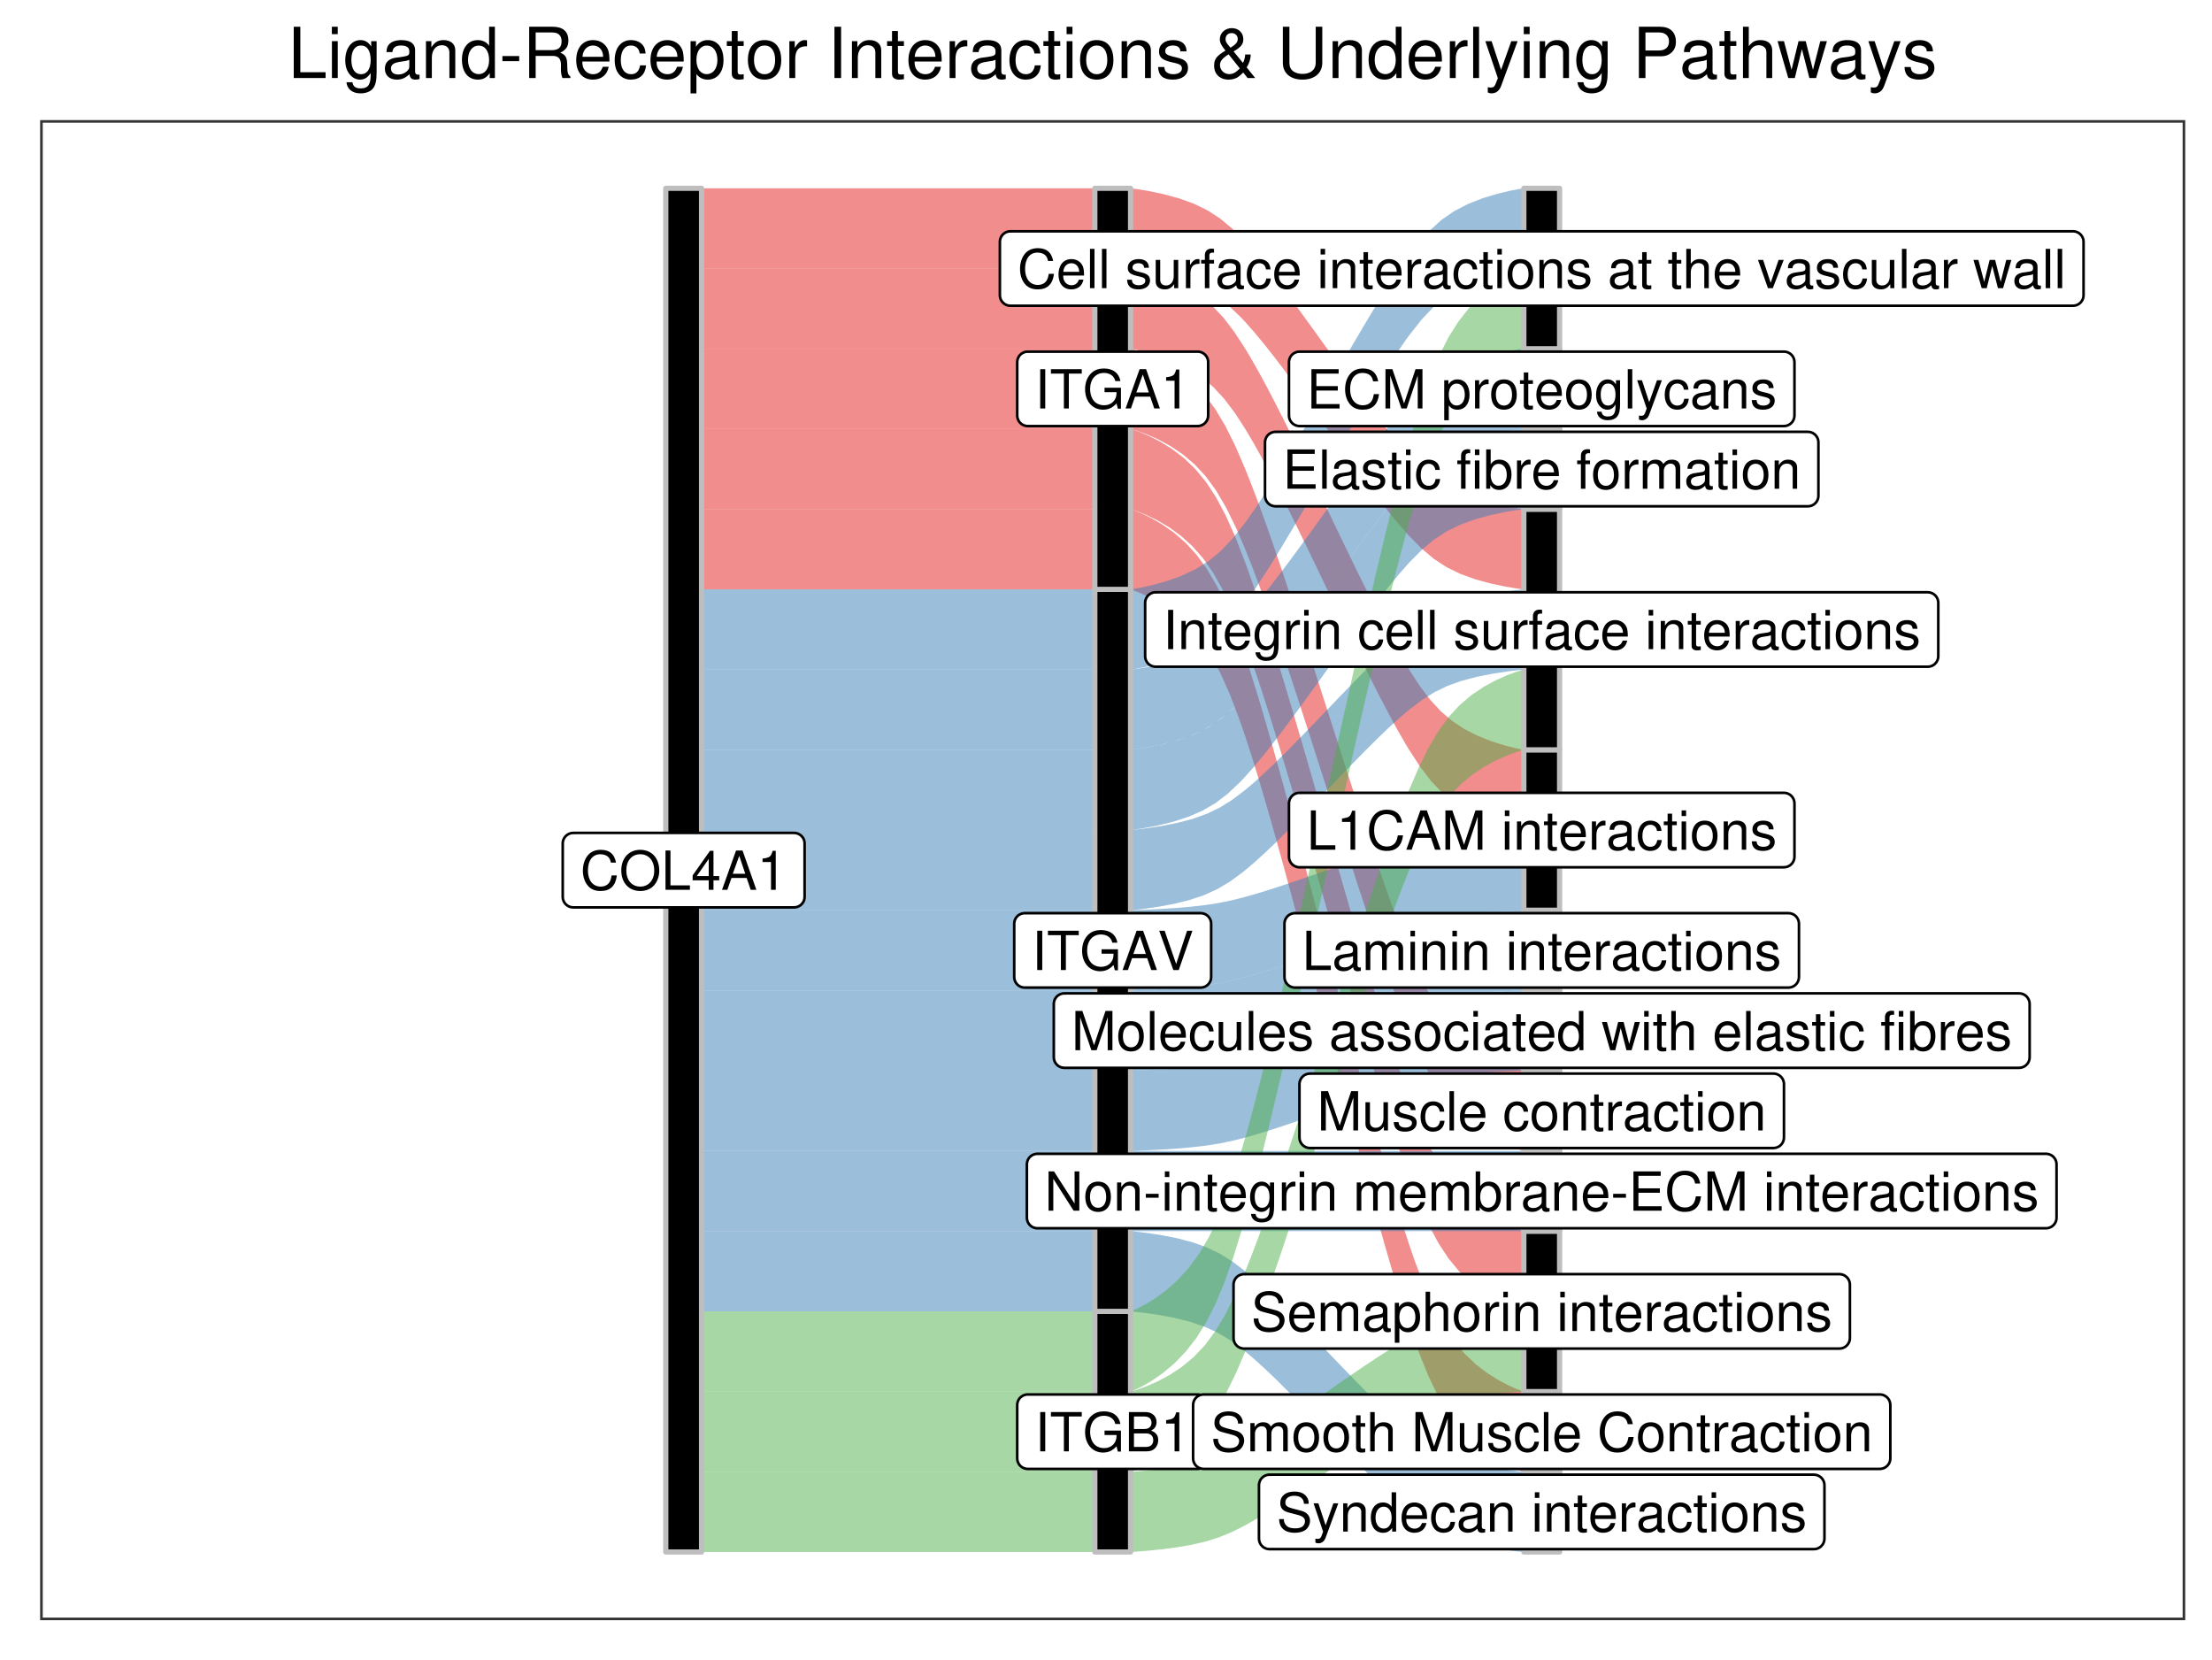 <?xml version="1.0" encoding="UTF-8"?>
<svg xmlns="http://www.w3.org/2000/svg" xmlns:xlink="http://www.w3.org/1999/xlink" width="453pt" height="340pt" viewBox="0 0 453 340" version="1.1">
<defs>
<g>
<symbol overflow="visible" id="glyph0-0">
<path style="stroke:none;" d=""/>
</symbol>
<symbol overflow="visible" id="glyph0-1">
<path style="stroke:none;" d="M 7.312 -5.562 C 7 -7.328 5.969 -8.188 4.203 -8.188 C 3.125 -8.188 2.25 -7.844 1.656 -7.188 C 0.922 -6.391 0.531 -5.234 0.531 -3.938 C 0.531 -2.609 0.938 -1.469 1.688 -0.688 C 2.312 -0.047 3.109 0.25 4.172 0.25 C 6.125 0.25 7.234 -0.812 7.484 -2.938 L 6.422 -2.938 C 6.328 -2.391 6.219 -2.016 6.047 -1.688 C 5.719 -1.031 5.031 -0.656 4.172 -0.656 C 2.578 -0.656 1.562 -1.938 1.562 -3.938 C 1.562 -6.016 2.516 -7.281 4.094 -7.281 C 4.734 -7.281 5.344 -7.094 5.672 -6.766 C 5.969 -6.5 6.141 -6.172 6.266 -5.562 Z M 7.312 -5.562 "/>
</symbol>
<symbol overflow="visible" id="glyph0-2">
<path style="stroke:none;" d="M 4.297 -8.188 C 1.984 -8.188 0.422 -6.484 0.422 -3.969 C 0.422 -1.438 1.984 0.25 4.312 0.25 C 5.297 0.25 6.156 -0.047 6.812 -0.594 C 7.672 -1.344 8.203 -2.578 8.203 -3.906 C 8.203 -6.5 6.656 -8.188 4.297 -8.188 Z M 4.297 -7.281 C 6.047 -7.281 7.172 -5.969 7.172 -3.922 C 7.172 -1.984 6.016 -0.656 4.312 -0.656 C 2.578 -0.656 1.453 -1.984 1.453 -3.969 C 1.453 -5.953 2.578 -7.281 4.297 -7.281 Z M 4.297 -7.281 "/>
</symbol>
<symbol overflow="visible" id="glyph0-3">
<path style="stroke:none;" d="M 1.906 -8.047 L 0.891 -8.047 L 0.891 0 L 5.891 0 L 5.891 -0.906 L 1.906 -0.906 Z M 1.906 -8.047 "/>
</symbol>
<symbol overflow="visible" id="glyph0-4">
<path style="stroke:none;" d="M 3.609 -1.938 L 3.609 0 L 4.578 0 L 4.578 -1.938 L 5.75 -1.938 L 5.75 -2.812 L 4.578 -2.812 L 4.578 -7.984 L 3.859 -7.984 L 0.312 -2.953 L 0.312 -1.938 Z M 3.609 -2.812 L 1.156 -2.812 L 3.609 -6.328 Z M 3.609 -2.812 "/>
</symbol>
<symbol overflow="visible" id="glyph0-5">
<path style="stroke:none;" d="M 5.234 -2.422 L 6.062 0 L 7.219 0 L 4.391 -8.047 L 3.062 -8.047 L 0.188 0 L 1.281 0 L 2.125 -2.422 Z M 4.953 -3.281 L 2.391 -3.281 L 3.719 -6.953 Z M 4.953 -3.281 "/>
</symbol>
<symbol overflow="visible" id="glyph0-6">
<path style="stroke:none;" d="M 2.859 -5.688 L 2.859 0 L 3.828 0 L 3.828 -7.984 L 3.188 -7.984 C 2.844 -6.766 2.625 -6.594 1.125 -6.391 L 1.125 -5.688 Z M 2.859 -5.688 "/>
</symbol>
<symbol overflow="visible" id="glyph0-7">
<path style="stroke:none;" d="M 2.141 -8.047 L 1.109 -8.047 L 1.109 0 L 2.141 0 Z M 2.141 -8.047 "/>
</symbol>
<symbol overflow="visible" id="glyph0-8">
<path style="stroke:none;" d="M 3.906 -7.141 L 6.547 -7.141 L 6.547 -8.047 L 0.234 -8.047 L 0.234 -7.141 L 2.891 -7.141 L 2.891 0 L 3.906 0 Z M 3.906 -7.141 "/>
</symbol>
<symbol overflow="visible" id="glyph0-9">
<path style="stroke:none;" d="M 7.828 -4.25 L 4.469 -4.25 L 4.469 -3.344 L 6.922 -3.344 L 6.922 -3.125 C 6.922 -1.688 5.859 -0.656 4.391 -0.656 C 3.578 -0.656 2.844 -0.953 2.359 -1.469 C 1.828 -2.047 1.516 -3 1.516 -4 C 1.516 -5.969 2.641 -7.281 4.344 -7.281 C 5.562 -7.281 6.453 -6.656 6.672 -5.609 L 7.719 -5.609 C 7.438 -7.25 6.203 -8.188 4.359 -8.188 C 3.375 -8.188 2.578 -7.938 1.938 -7.406 C 1 -6.641 0.484 -5.391 0.484 -3.938 C 0.484 -1.469 2 0.25 4.172 0.25 C 5.266 0.25 6.125 -0.156 6.922 -1.031 L 7.188 0.047 L 7.828 0.047 Z M 7.828 -4.25 "/>
</symbol>
<symbol overflow="visible" id="glyph0-10">
<path style="stroke:none;" d="M 0.875 0 L 4.5 0 C 5.266 0 5.828 -0.203 6.266 -0.672 C 6.656 -1.094 6.875 -1.672 6.875 -2.297 C 6.875 -3.266 6.438 -3.859 5.406 -4.25 C 6.156 -4.594 6.531 -5.188 6.531 -6.016 C 6.531 -6.609 6.312 -7.109 5.891 -7.484 C 5.453 -7.875 4.922 -8.047 4.141 -8.047 L 0.875 -8.047 Z M 1.906 -4.578 L 1.906 -7.141 L 3.891 -7.141 C 4.469 -7.141 4.781 -7.062 5.062 -6.859 C 5.344 -6.641 5.5 -6.312 5.5 -5.859 C 5.5 -5.422 5.344 -5.094 5.062 -4.875 C 4.781 -4.656 4.469 -4.578 3.891 -4.578 Z M 1.906 -0.906 L 1.906 -3.672 L 4.406 -3.672 C 5.312 -3.672 5.859 -3.156 5.859 -2.281 C 5.859 -1.422 5.312 -0.906 4.406 -0.906 Z M 1.906 -0.906 "/>
</symbol>
<symbol overflow="visible" id="glyph0-11">
<path style="stroke:none;" d="M 4.328 0 L 7.125 -8.047 L 6.031 -8.047 L 3.797 -1.234 L 1.438 -8.047 L 0.328 -8.047 L 3.219 0 Z M 4.328 0 "/>
</symbol>
<symbol overflow="visible" id="glyph0-12">
<path style="stroke:none;" d="M 6.578 -5.688 C 6.578 -6.234 6.547 -6.391 6.375 -6.766 C 5.938 -7.703 5 -8.188 3.641 -8.188 C 1.859 -8.188 0.766 -7.281 0.766 -5.828 C 0.766 -4.844 1.297 -4.219 2.359 -3.938 L 4.359 -3.406 C 5.375 -3.141 5.828 -2.734 5.828 -2.109 C 5.828 -1.672 5.594 -1.234 5.266 -1 C 4.938 -0.766 4.438 -0.656 3.781 -0.656 C 2.891 -0.656 2.312 -0.859 1.922 -1.328 C 1.625 -1.672 1.484 -2.062 1.5 -2.562 L 0.531 -2.562 C 0.547 -1.828 0.688 -1.344 1 -0.891 C 1.562 -0.125 2.484 0.25 3.719 0.25 C 4.672 0.25 5.453 0.031 5.969 -0.359 C 6.516 -0.797 6.859 -1.516 6.859 -2.203 C 6.859 -3.203 6.234 -3.938 5.141 -4.234 L 3.125 -4.766 C 2.156 -5.031 1.797 -5.344 1.797 -5.969 C 1.797 -6.781 2.516 -7.328 3.594 -7.328 C 4.875 -7.328 5.594 -6.75 5.609 -5.688 Z M 6.578 -5.688 "/>
</symbol>
<symbol overflow="visible" id="glyph0-13">
<path style="stroke:none;" d="M 4.281 -5.781 L 2.688 -1.281 L 1.203 -5.781 L 0.219 -5.781 L 2.172 0.016 L 1.828 0.938 C 1.672 1.344 1.469 1.5 1.078 1.5 C 0.922 1.5 0.797 1.484 0.594 1.438 L 0.594 2.266 C 0.781 2.359 0.969 2.406 1.219 2.406 C 1.516 2.406 1.828 2.312 2.078 2.125 C 2.359 1.922 2.531 1.672 2.703 1.219 L 5.281 -5.781 Z M 4.281 -5.781 "/>
</symbol>
<symbol overflow="visible" id="glyph0-14">
<path style="stroke:none;" d="M 0.766 -5.781 L 0.766 0 L 1.703 0 L 1.703 -3.188 C 1.703 -4.375 2.312 -5.141 3.266 -5.141 C 4 -5.141 4.469 -4.703 4.469 -4.016 L 4.469 0 L 5.375 0 L 5.375 -4.375 C 5.375 -5.328 4.656 -5.953 3.547 -5.953 C 2.688 -5.953 2.125 -5.625 1.625 -4.812 L 1.625 -5.781 Z M 0.766 -5.781 "/>
</symbol>
<symbol overflow="visible" id="glyph0-15">
<path style="stroke:none;" d="M 5.469 -8.047 L 4.547 -8.047 L 4.547 -5.062 C 4.172 -5.641 3.547 -5.953 2.766 -5.953 C 1.266 -5.953 0.281 -4.75 0.281 -2.906 C 0.281 -0.953 1.234 0.25 2.812 0.25 C 3.594 0.25 4.156 -0.047 4.656 -0.766 L 4.656 0 L 5.469 0 Z M 2.922 -5.094 C 3.922 -5.094 4.547 -4.219 4.547 -2.828 C 4.547 -1.484 3.906 -0.609 2.938 -0.609 C 1.922 -0.609 1.25 -1.5 1.25 -2.844 C 1.25 -4.203 1.922 -5.094 2.922 -5.094 Z M 2.922 -5.094 "/>
</symbol>
<symbol overflow="visible" id="glyph0-16">
<path style="stroke:none;" d="M 5.672 -2.578 C 5.672 -3.469 5.594 -4 5.438 -4.438 C 5.062 -5.375 4.172 -5.953 3.094 -5.953 C 1.484 -5.953 0.438 -4.734 0.438 -2.812 C 0.438 -0.906 1.438 0.25 3.078 0.25 C 4.391 0.25 5.312 -0.5 5.547 -1.75 L 4.625 -1.75 C 4.359 -1 3.844 -0.594 3.109 -0.594 C 2.516 -0.594 2.016 -0.859 1.719 -1.344 C 1.484 -1.672 1.406 -2.016 1.406 -2.578 Z M 1.422 -3.344 C 1.5 -4.406 2.156 -5.109 3.078 -5.109 C 4.016 -5.109 4.672 -4.375 4.672 -3.344 Z M 1.422 -3.344 "/>
</symbol>
<symbol overflow="visible" id="glyph0-17">
<path style="stroke:none;" d="M 5.203 -3.844 C 5.156 -4.406 5.031 -4.766 4.812 -5.094 C 4.422 -5.641 3.719 -5.953 2.922 -5.953 C 1.344 -5.953 0.344 -4.719 0.344 -2.797 C 0.344 -0.922 1.344 0.25 2.906 0.25 C 4.281 0.25 5.156 -0.578 5.266 -1.984 L 4.344 -1.984 C 4.188 -1.062 3.719 -0.594 2.922 -0.594 C 1.906 -0.594 1.297 -1.422 1.297 -2.797 C 1.297 -4.234 1.906 -5.109 2.906 -5.109 C 3.672 -5.109 4.172 -4.656 4.281 -3.844 Z M 5.203 -3.844 "/>
</symbol>
<symbol overflow="visible" id="glyph0-18">
<path style="stroke:none;" d="M 5.906 -0.547 C 5.812 -0.516 5.766 -0.516 5.719 -0.516 C 5.391 -0.516 5.219 -0.688 5.219 -0.969 L 5.219 -4.375 C 5.219 -5.406 4.469 -5.953 3.031 -5.953 C 2.188 -5.953 1.516 -5.719 1.109 -5.281 C 0.844 -4.984 0.734 -4.656 0.719 -4.078 L 1.641 -4.078 C 1.719 -4.781 2.141 -5.109 3 -5.109 C 3.844 -5.109 4.297 -4.797 4.297 -4.234 L 4.297 -4 C 4.281 -3.594 4.094 -3.453 3.344 -3.359 C 2.031 -3.188 1.828 -3.141 1.484 -3 C 0.812 -2.719 0.469 -2.203 0.469 -1.453 C 0.469 -0.406 1.188 0.25 2.359 0.25 C 3.094 0.25 3.672 0 4.328 -0.594 C 4.391 0 4.688 0.25 5.281 0.25 C 5.484 0.25 5.594 0.234 5.906 0.156 Z M 4.297 -1.828 C 4.297 -1.516 4.203 -1.328 3.938 -1.078 C 3.562 -0.734 3.109 -0.547 2.562 -0.547 C 1.844 -0.547 1.422 -0.891 1.422 -1.484 C 1.422 -2.094 1.828 -2.391 2.812 -2.547 C 3.797 -2.672 3.984 -2.719 4.297 -2.859 Z M 4.297 -1.828 "/>
</symbol>
<symbol overflow="visible" id="glyph0-19">
<path style="stroke:none;" d=""/>
</symbol>
<symbol overflow="visible" id="glyph0-20">
<path style="stroke:none;" d="M 1.656 -5.781 L 0.734 -5.781 L 0.734 0 L 1.656 0 Z M 1.656 -8.047 L 0.734 -8.047 L 0.734 -6.891 L 1.656 -6.891 Z M 1.656 -8.047 "/>
</symbol>
<symbol overflow="visible" id="glyph0-21">
<path style="stroke:none;" d="M 2.812 -5.781 L 1.859 -5.781 L 1.859 -7.375 L 0.938 -7.375 L 0.938 -5.781 L 0.156 -5.781 L 0.156 -5.031 L 0.938 -5.031 L 0.938 -0.656 C 0.938 -0.062 1.344 0.25 2.062 0.25 C 2.297 0.25 2.5 0.234 2.812 0.172 L 2.812 -0.594 C 2.672 -0.562 2.547 -0.547 2.359 -0.547 C 1.969 -0.547 1.859 -0.656 1.859 -1.078 L 1.859 -5.031 L 2.812 -5.031 Z M 2.812 -5.781 "/>
</symbol>
<symbol overflow="visible" id="glyph0-22">
<path style="stroke:none;" d="M 0.766 -5.781 L 0.766 0 L 1.688 0 L 1.688 -3 C 1.703 -4.391 2.281 -5.016 3.547 -4.984 L 3.547 -5.922 C 3.391 -5.938 3.297 -5.953 3.188 -5.953 C 2.594 -5.953 2.141 -5.594 1.609 -4.734 L 1.609 -5.781 Z M 0.766 -5.781 "/>
</symbol>
<symbol overflow="visible" id="glyph0-23">
<path style="stroke:none;" d="M 3 -5.953 C 1.375 -5.953 0.391 -4.797 0.391 -2.844 C 0.391 -0.891 1.375 0.25 3.016 0.25 C 4.656 0.25 5.641 -0.906 5.641 -2.812 C 5.641 -4.812 4.688 -5.953 3 -5.953 Z M 3.016 -5.109 C 4.047 -5.109 4.672 -4.25 4.672 -2.812 C 4.672 -1.453 4.031 -0.594 3.016 -0.594 C 1.984 -0.594 1.359 -1.453 1.359 -2.844 C 1.359 -4.25 1.984 -5.109 3.016 -5.109 Z M 3.016 -5.109 "/>
</symbol>
<symbol overflow="visible" id="glyph0-24">
<path style="stroke:none;" d="M 4.844 -4.172 C 4.828 -5.312 4.078 -5.953 2.734 -5.953 C 1.391 -5.953 0.516 -5.266 0.516 -4.188 C 0.516 -3.281 0.984 -2.844 2.359 -2.516 L 3.219 -2.312 C 3.859 -2.156 4.109 -1.922 4.109 -1.516 C 4.109 -0.969 3.562 -0.594 2.766 -0.594 C 2.266 -0.594 1.844 -0.734 1.609 -0.984 C 1.469 -1.156 1.406 -1.312 1.344 -1.719 L 0.375 -1.719 C 0.422 -0.391 1.172 0.25 2.688 0.25 C 4.141 0.25 5.078 -0.469 5.078 -1.578 C 5.078 -2.438 4.578 -2.922 3.438 -3.188 L 2.547 -3.406 C 1.797 -3.578 1.484 -3.828 1.484 -4.234 C 1.484 -4.766 1.953 -5.109 2.703 -5.109 C 3.453 -5.109 3.844 -4.781 3.859 -4.172 Z M 4.844 -4.172 "/>
</symbol>
<symbol overflow="visible" id="glyph0-25">
<path style="stroke:none;" d="M 0.766 -5.781 L 0.766 0 L 1.703 0 L 1.703 -3.641 C 1.703 -4.469 2.312 -5.141 3.062 -5.141 C 3.75 -5.141 4.125 -4.734 4.125 -3.984 L 4.125 0 L 5.062 0 L 5.062 -3.641 C 5.062 -4.469 5.672 -5.141 6.422 -5.141 C 7.094 -5.141 7.484 -4.719 7.484 -3.984 L 7.484 0 L 8.422 0 L 8.422 -4.344 C 8.422 -5.375 7.828 -5.953 6.734 -5.953 C 5.969 -5.953 5.5 -5.719 4.953 -5.078 C 4.625 -5.688 4.156 -5.953 3.406 -5.953 C 2.625 -5.953 2.109 -5.672 1.625 -4.969 L 1.625 -5.781 Z M 0.766 -5.781 "/>
</symbol>
<symbol overflow="visible" id="glyph0-26">
<path style="stroke:none;" d="M 0.766 -8.047 L 0.766 0 L 1.688 0 L 1.688 -3.188 C 1.688 -4.375 2.312 -5.141 3.266 -5.141 C 3.562 -5.141 3.859 -5.062 4.078 -4.891 C 4.344 -4.688 4.453 -4.422 4.453 -4.016 L 4.453 0 L 5.375 0 L 5.375 -4.375 C 5.375 -5.344 4.672 -5.953 3.547 -5.953 C 2.734 -5.953 2.234 -5.703 1.688 -5 L 1.688 -8.047 Z M 0.766 -8.047 "/>
</symbol>
<symbol overflow="visible" id="glyph0-27">
<path style="stroke:none;" d="M 5.172 0 L 7.438 -6.75 L 7.438 0 L 8.406 0 L 8.406 -8.047 L 6.984 -8.047 L 4.641 -1.031 L 2.25 -8.047 L 0.828 -8.047 L 0.828 0 L 1.797 0 L 1.797 -6.75 L 4.094 0 Z M 5.172 0 "/>
</symbol>
<symbol overflow="visible" id="glyph0-28">
<path style="stroke:none;" d="M 5.328 0 L 5.328 -5.781 L 4.406 -5.781 L 4.406 -2.5 C 4.406 -1.328 3.797 -0.547 2.828 -0.547 C 2.094 -0.547 1.641 -1 1.641 -1.688 L 1.641 -5.781 L 0.719 -5.781 L 0.719 -1.328 C 0.719 -0.359 1.438 0.25 2.562 0.25 C 3.406 0.25 3.953 -0.047 4.5 -0.812 L 4.5 0 Z M 5.328 0 "/>
</symbol>
<symbol overflow="visible" id="glyph0-29">
<path style="stroke:none;" d="M 1.672 -8.047 L 0.75 -8.047 L 0.75 0 L 1.672 0 Z M 1.672 -8.047 "/>
</symbol>
<symbol overflow="visible" id="glyph0-30">
<path style="stroke:none;" d="M 0.594 2.406 L 1.531 2.406 L 1.531 -0.609 C 2.016 -0.016 2.547 0.25 3.297 0.25 C 4.812 0.25 5.781 -0.953 5.781 -2.797 C 5.781 -4.734 4.828 -5.953 3.297 -5.953 C 2.5 -5.953 1.875 -5.594 1.453 -4.922 L 1.453 -5.781 L 0.594 -5.781 Z M 3.141 -5.094 C 4.156 -5.094 4.812 -4.203 4.812 -2.812 C 4.812 -1.5 4.141 -0.609 3.141 -0.609 C 2.156 -0.609 1.531 -1.484 1.531 -2.844 C 1.531 -4.203 2.156 -5.094 3.141 -5.094 Z M 3.141 -5.094 "/>
</symbol>
<symbol overflow="visible" id="glyph0-31">
<path style="stroke:none;" d="M 7.141 -8.047 L 6.172 -8.047 L 6.172 -1.469 L 1.953 -8.047 L 0.844 -8.047 L 0.844 0 L 1.812 0 L 1.812 -6.531 L 5.969 0 L 7.141 0 Z M 7.141 -8.047 "/>
</symbol>
<symbol overflow="visible" id="glyph0-32">
<path style="stroke:none;" d="M 3.141 -3.453 L 0.516 -3.453 L 0.516 -2.656 L 3.141 -2.656 Z M 3.141 -3.453 "/>
</symbol>
<symbol overflow="visible" id="glyph0-33">
<path style="stroke:none;" d="M 4.469 -5.781 L 4.469 -4.953 C 4 -5.641 3.484 -5.953 2.766 -5.953 C 1.359 -5.953 0.391 -4.656 0.391 -2.797 C 0.391 -1.828 0.625 -1.109 1.109 -0.531 C 1.547 -0.016 2.094 0.25 2.703 0.25 C 3.391 0.25 3.891 -0.062 4.375 -0.781 L 4.375 -0.484 C 4.375 1.062 3.938 1.641 2.797 1.641 C 2.016 1.641 1.609 1.328 1.516 0.656 L 0.578 0.656 C 0.656 1.734 1.516 2.406 2.766 2.406 C 3.625 2.406 4.328 2.125 4.703 1.672 C 5.141 1.125 5.312 0.406 5.312 -0.953 L 5.312 -5.781 Z M 2.844 -5.109 C 3.828 -5.109 4.375 -4.281 4.375 -2.812 C 4.375 -1.406 3.812 -0.594 2.844 -0.594 C 1.906 -0.594 1.344 -1.422 1.344 -2.844 C 1.344 -4.266 1.906 -5.109 2.844 -5.109 Z M 2.844 -5.109 "/>
</symbol>
<symbol overflow="visible" id="glyph0-34">
<path style="stroke:none;" d="M 0.594 -8.047 L 0.594 0 L 1.422 0 L 1.422 -0.734 C 1.859 -0.062 2.453 0.25 3.266 0.25 C 4.781 0.25 5.781 -1 5.781 -2.922 C 5.781 -4.797 4.844 -5.953 3.297 -5.953 C 2.5 -5.953 1.938 -5.656 1.516 -5 L 1.516 -8.047 Z M 3.125 -5.094 C 4.156 -5.094 4.812 -4.203 4.812 -2.812 C 4.812 -1.5 4.125 -0.609 3.125 -0.609 C 2.141 -0.609 1.516 -1.484 1.516 -2.844 C 1.516 -4.203 2.141 -5.094 3.125 -5.094 Z M 3.125 -5.094 "/>
</symbol>
<symbol overflow="visible" id="glyph0-35">
<path style="stroke:none;" d="M 2.016 -3.672 L 6.406 -3.672 L 6.406 -4.578 L 2.016 -4.578 L 2.016 -7.141 L 6.578 -7.141 L 6.578 -8.047 L 1 -8.047 L 1 0 L 6.766 0 L 6.766 -0.906 L 2.016 -0.906 Z M 2.016 -3.672 "/>
</symbol>
<symbol overflow="visible" id="glyph0-36">
<path style="stroke:none;" d="M 6.125 0 L 7.828 -5.781 L 6.781 -5.781 L 5.641 -1.281 L 4.5 -5.781 L 3.375 -5.781 L 2.266 -1.281 L 1.078 -5.781 L 0.062 -5.781 L 1.75 0 L 2.781 0 L 3.906 -4.547 L 5.078 0 Z M 6.125 0 "/>
</symbol>
<symbol overflow="visible" id="glyph0-37">
<path style="stroke:none;" d="M 2.844 -5.781 L 1.891 -5.781 L 1.891 -6.688 C 1.891 -7.078 2.094 -7.281 2.531 -7.281 C 2.609 -7.281 2.641 -7.281 2.844 -7.266 L 2.844 -8.031 C 2.641 -8.078 2.516 -8.094 2.328 -8.094 C 1.484 -8.094 0.969 -7.594 0.969 -6.766 L 0.969 -5.781 L 0.203 -5.781 L 0.203 -5.031 L 0.969 -5.031 L 0.969 0 L 1.891 0 L 1.891 -5.031 L 2.844 -5.031 Z M 2.844 -5.781 "/>
</symbol>
<symbol overflow="visible" id="glyph0-38">
<path style="stroke:none;" d="M 3.141 0 L 5.375 -5.781 L 4.328 -5.781 L 2.703 -1.094 L 1.156 -5.781 L 0.109 -5.781 L 2.141 0 Z M 3.141 0 "/>
</symbol>
<symbol overflow="visible" id="glyph1-0">
<path style="stroke:none;" d=""/>
</symbol>
<symbol overflow="visible" id="glyph1-1">
<path style="stroke:none;" d="M 2.5 -10.5 L 1.156 -10.5 L 1.156 0 L 7.672 0 L 7.672 -1.188 L 2.5 -1.188 Z M 2.5 -10.5 "/>
</symbol>
<symbol overflow="visible" id="glyph1-2">
<path style="stroke:none;" d="M 2.156 -7.547 L 0.969 -7.547 L 0.969 0 L 2.156 0 Z M 2.156 -10.5 L 0.953 -10.5 L 0.953 -8.984 L 2.156 -8.984 Z M 2.156 -10.5 "/>
</symbol>
<symbol overflow="visible" id="glyph1-3">
<path style="stroke:none;" d="M 5.812 -7.547 L 5.812 -6.453 C 5.219 -7.359 4.547 -7.766 3.594 -7.766 C 1.766 -7.766 0.5 -6.062 0.5 -3.641 C 0.5 -2.375 0.812 -1.453 1.453 -0.688 C 2.016 -0.031 2.734 0.328 3.516 0.328 C 4.422 0.328 5.078 -0.078 5.703 -1.016 L 5.703 -0.641 C 5.703 1.391 5.141 2.125 3.641 2.125 C 2.625 2.125 2.094 1.734 1.969 0.859 L 0.75 0.859 C 0.859 2.266 1.969 3.141 3.609 3.141 C 4.719 3.141 5.641 2.781 6.141 2.172 C 6.719 1.469 6.922 0.531 6.922 -1.234 L 6.922 -7.547 Z M 3.719 -6.656 C 4.984 -6.656 5.703 -5.594 5.703 -3.672 C 5.703 -1.844 4.969 -0.781 3.719 -0.781 C 2.484 -0.781 1.75 -1.859 1.75 -3.719 C 1.75 -5.562 2.484 -6.656 3.719 -6.656 Z M 3.719 -6.656 "/>
</symbol>
<symbol overflow="visible" id="glyph1-4">
<path style="stroke:none;" d="M 7.703 -0.703 C 7.578 -0.672 7.516 -0.672 7.453 -0.672 C 7.031 -0.672 6.797 -0.891 6.797 -1.266 L 6.797 -5.703 C 6.797 -7.047 5.812 -7.766 3.969 -7.766 C 2.859 -7.766 1.969 -7.453 1.453 -6.891 C 1.109 -6.5 0.969 -6.062 0.938 -5.312 L 2.141 -5.312 C 2.25 -6.234 2.797 -6.656 3.922 -6.656 C 5.016 -6.656 5.609 -6.25 5.609 -5.531 L 5.609 -5.219 C 5.594 -4.703 5.328 -4.516 4.344 -4.375 C 2.656 -4.156 2.391 -4.109 1.938 -3.922 C 1.047 -3.547 0.609 -2.875 0.609 -1.906 C 0.609 -0.531 1.562 0.328 3.078 0.328 C 4.031 0.328 4.797 0 5.641 -0.781 C 5.734 0 6.109 0.328 6.891 0.328 C 7.141 0.328 7.297 0.297 7.703 0.203 Z M 5.609 -2.375 C 5.609 -1.969 5.484 -1.734 5.125 -1.391 C 4.641 -0.953 4.047 -0.719 3.344 -0.719 C 2.406 -0.719 1.859 -1.172 1.859 -1.938 C 1.859 -2.719 2.375 -3.125 3.672 -3.312 C 4.953 -3.484 5.203 -3.547 5.609 -3.734 Z M 5.609 -2.375 "/>
</symbol>
<symbol overflow="visible" id="glyph1-5">
<path style="stroke:none;" d="M 1.016 -7.547 L 1.016 0 L 2.219 0 L 2.219 -4.156 C 2.219 -5.703 3.031 -6.719 4.266 -6.719 C 5.219 -6.719 5.812 -6.141 5.812 -5.234 L 5.812 0 L 7.016 0 L 7.016 -5.703 C 7.016 -6.953 6.078 -7.766 4.625 -7.766 C 3.5 -7.766 2.781 -7.328 2.125 -6.281 L 2.125 -7.547 Z M 1.016 -7.547 "/>
</symbol>
<symbol overflow="visible" id="glyph1-6">
<path style="stroke:none;" d="M 7.125 -10.5 L 5.938 -10.5 L 5.938 -6.594 C 5.438 -7.359 4.625 -7.766 3.609 -7.766 C 1.656 -7.766 0.375 -6.188 0.375 -3.781 C 0.375 -1.234 1.609 0.328 3.656 0.328 C 4.703 0.328 5.422 -0.062 6.062 -1 L 6.062 0 L 7.125 0 Z M 3.812 -6.641 C 5.109 -6.641 5.938 -5.5 5.938 -3.688 C 5.938 -1.938 5.094 -0.797 3.828 -0.797 C 2.5 -0.797 1.625 -1.953 1.625 -3.719 C 1.625 -5.469 2.5 -6.641 3.812 -6.641 Z M 3.812 -6.641 "/>
</symbol>
<symbol overflow="visible" id="glyph1-7">
<path style="stroke:none;" d="M 4.094 -4.5 L 0.656 -4.5 L 0.656 -3.453 L 4.094 -3.453 Z M 4.094 -4.5 "/>
</symbol>
<symbol overflow="visible" id="glyph1-8">
<path style="stroke:none;" d="M 2.672 -4.531 L 6.141 -4.531 C 7.328 -4.531 7.859 -3.953 7.859 -2.656 L 7.844 -1.719 C 7.844 -1.062 7.969 -0.438 8.156 0 L 9.781 0 L 9.781 -0.328 C 9.281 -0.672 9.172 -1.047 9.141 -2.453 C 9.141 -4.172 8.859 -4.703 7.719 -5.188 C 8.906 -5.781 9.375 -6.484 9.375 -7.688 C 9.375 -9.516 8.25 -10.5 6.188 -10.5 L 1.344 -10.5 L 1.344 0 L 2.672 0 Z M 2.672 -5.703 L 2.672 -9.328 L 5.922 -9.328 C 6.672 -9.328 7.109 -9.203 7.438 -8.922 C 7.797 -8.609 7.984 -8.141 7.984 -7.516 C 7.984 -6.266 7.344 -5.703 5.922 -5.703 Z M 2.672 -5.703 "/>
</symbol>
<symbol overflow="visible" id="glyph1-9">
<path style="stroke:none;" d="M 7.391 -3.375 C 7.391 -4.531 7.297 -5.219 7.094 -5.781 C 6.594 -7.016 5.453 -7.766 4.031 -7.766 C 1.938 -7.766 0.578 -6.172 0.578 -3.672 C 0.578 -1.188 1.875 0.328 4 0.328 C 5.734 0.328 6.922 -0.641 7.234 -2.297 L 6.016 -2.297 C 5.688 -1.297 5.016 -0.781 4.047 -0.781 C 3.281 -0.781 2.641 -1.125 2.234 -1.75 C 1.938 -2.188 1.844 -2.625 1.828 -3.375 Z M 1.859 -4.344 C 1.953 -5.75 2.812 -6.656 4.016 -6.656 C 5.25 -6.656 6.094 -5.703 6.094 -4.344 Z M 1.859 -4.344 "/>
</symbol>
<symbol overflow="visible" id="glyph1-10">
<path style="stroke:none;" d="M 6.781 -5.016 C 6.734 -5.75 6.562 -6.219 6.281 -6.641 C 5.766 -7.344 4.859 -7.766 3.797 -7.766 C 1.75 -7.766 0.453 -6.156 0.453 -3.641 C 0.453 -1.203 1.75 0.328 3.781 0.328 C 5.594 0.328 6.734 -0.75 6.875 -2.594 L 5.656 -2.594 C 5.453 -1.391 4.844 -0.781 3.812 -0.781 C 2.5 -0.781 1.703 -1.859 1.703 -3.641 C 1.703 -5.531 2.484 -6.656 3.781 -6.656 C 4.797 -6.656 5.438 -6.062 5.578 -5.016 Z M 6.781 -5.016 "/>
</symbol>
<symbol overflow="visible" id="glyph1-11">
<path style="stroke:none;" d="M 0.781 3.141 L 1.984 3.141 L 1.984 -0.797 C 2.625 -0.016 3.328 0.328 4.312 0.328 C 6.266 0.328 7.531 -1.234 7.531 -3.641 C 7.531 -6.188 6.297 -7.766 4.297 -7.766 C 3.266 -7.766 2.453 -7.297 1.891 -6.406 L 1.891 -7.547 L 0.781 -7.547 Z M 4.094 -6.641 C 5.422 -6.641 6.281 -5.469 6.281 -3.672 C 6.281 -1.953 5.406 -0.797 4.094 -0.797 C 2.812 -0.797 1.984 -1.938 1.984 -3.719 C 1.984 -5.484 2.812 -6.641 4.094 -6.641 Z M 4.094 -6.641 "/>
</symbol>
<symbol overflow="visible" id="glyph1-12">
<path style="stroke:none;" d="M 3.656 -7.547 L 2.422 -7.547 L 2.422 -9.625 L 1.219 -9.625 L 1.219 -7.547 L 0.203 -7.547 L 0.203 -6.562 L 1.219 -6.562 L 1.219 -0.859 C 1.219 -0.094 1.75 0.328 2.672 0.328 C 3 0.328 3.25 0.297 3.656 0.234 L 3.656 -0.781 C 3.484 -0.734 3.328 -0.719 3.078 -0.719 C 2.562 -0.719 2.422 -0.859 2.422 -1.391 L 2.422 -6.562 L 3.656 -6.562 Z M 3.656 -7.547 "/>
</symbol>
<symbol overflow="visible" id="glyph1-13">
<path style="stroke:none;" d="M 3.922 -7.766 C 1.781 -7.766 0.516 -6.25 0.516 -3.719 C 0.516 -1.172 1.781 0.328 3.938 0.328 C 6.062 0.328 7.344 -1.188 7.344 -3.656 C 7.344 -6.281 6.109 -7.766 3.922 -7.766 Z M 3.938 -6.656 C 5.281 -6.656 6.094 -5.547 6.094 -3.672 C 6.094 -1.891 5.266 -0.781 3.938 -0.781 C 2.594 -0.781 1.766 -1.891 1.766 -3.719 C 1.766 -5.547 2.594 -6.656 3.938 -6.656 Z M 3.938 -6.656 "/>
</symbol>
<symbol overflow="visible" id="glyph1-14">
<path style="stroke:none;" d="M 1 -7.547 L 1 0 L 2.203 0 L 2.203 -3.922 C 2.219 -5.734 2.969 -6.547 4.625 -6.5 L 4.625 -7.719 C 4.422 -7.75 4.312 -7.766 4.156 -7.766 C 3.391 -7.766 2.797 -7.297 2.109 -6.188 L 2.109 -7.547 Z M 1 -7.547 "/>
</symbol>
<symbol overflow="visible" id="glyph1-15">
<path style="stroke:none;" d=""/>
</symbol>
<symbol overflow="visible" id="glyph1-16">
<path style="stroke:none;" d="M 2.797 -10.5 L 1.438 -10.5 L 1.438 0 L 2.797 0 Z M 2.797 -10.5 "/>
</symbol>
<symbol overflow="visible" id="glyph1-17">
<path style="stroke:none;" d="M 6.312 -5.453 C 6.297 -6.922 5.312 -7.766 3.578 -7.766 C 1.812 -7.766 0.672 -6.859 0.672 -5.453 C 0.672 -4.281 1.281 -3.719 3.062 -3.281 L 4.188 -3.016 C 5.031 -2.812 5.359 -2.5 5.359 -1.969 C 5.359 -1.25 4.656 -0.781 3.594 -0.781 C 2.953 -0.781 2.406 -0.969 2.109 -1.281 C 1.922 -1.5 1.828 -1.719 1.75 -2.25 L 0.484 -2.25 C 0.547 -0.5 1.531 0.328 3.5 0.328 C 5.406 0.328 6.609 -0.609 6.609 -2.062 C 6.609 -3.188 5.984 -3.797 4.484 -4.156 L 3.328 -4.438 C 2.344 -4.672 1.938 -4.984 1.938 -5.516 C 1.938 -6.219 2.547 -6.656 3.531 -6.656 C 4.5 -6.656 5.016 -6.234 5.047 -5.453 Z M 6.312 -5.453 "/>
</symbol>
<symbol overflow="visible" id="glyph1-18">
<path style="stroke:none;" d="M 7.109 -4.812 C 7.109 -4.297 6.938 -3.594 6.656 -3.094 L 4.734 -5.453 C 6.234 -6.297 6.734 -6.922 6.734 -7.953 C 6.734 -9.281 5.75 -10.219 4.375 -10.219 C 3 -10.219 1.922 -9.219 1.922 -7.953 C 1.922 -7.281 2.172 -6.734 3.078 -5.609 C 1.281 -4.562 0.75 -3.859 0.75 -2.531 C 0.75 -0.812 1.938 0.328 3.703 0.328 C 4.422 0.328 5.078 0.156 5.609 -0.172 C 5.906 -0.375 6.156 -0.578 6.719 -1.125 L 7.609 0 L 9.172 0 L 7.422 -2.172 C 7.953 -3 8.25 -3.953 8.25 -4.812 Z M 4.109 -6.203 C 3.234 -7.219 3.094 -7.453 3.094 -7.969 C 3.094 -8.719 3.594 -9.203 4.344 -9.203 C 5.062 -9.203 5.594 -8.688 5.594 -7.984 C 5.594 -7.344 5.203 -6.891 4.109 -6.203 Z M 6.016 -1.969 C 5.219 -1.125 4.594 -0.797 3.844 -0.797 C 2.812 -0.797 1.953 -1.609 1.953 -2.641 C 1.953 -3.438 2.406 -4.016 3.719 -4.859 Z M 6.016 -1.969 "/>
</symbol>
<symbol overflow="visible" id="glyph1-19">
<path style="stroke:none;" d="M 7.953 -10.5 L 7.953 -3.125 C 7.953 -1.719 6.922 -0.844 5.25 -0.844 C 4.469 -0.844 3.828 -1.031 3.328 -1.391 C 2.812 -1.797 2.562 -2.328 2.562 -3.125 L 2.562 -10.5 L 1.219 -10.5 L 1.219 -3.125 C 1.219 -1 2.75 0.328 5.25 0.328 C 7.703 0.328 9.297 -1.016 9.297 -3.125 L 9.297 -10.5 Z M 7.953 -10.5 "/>
</symbol>
<symbol overflow="visible" id="glyph1-20">
<path style="stroke:none;" d="M 2.188 -10.5 L 0.984 -10.5 L 0.984 0 L 2.188 0 Z M 2.188 -10.5 "/>
</symbol>
<symbol overflow="visible" id="glyph1-21">
<path style="stroke:none;" d="M 5.594 -7.547 L 3.5 -1.672 L 1.562 -7.547 L 0.281 -7.547 L 2.844 0.031 L 2.375 1.219 C 2.172 1.75 1.922 1.953 1.406 1.953 C 1.203 1.953 1.031 1.938 0.781 1.875 L 0.781 2.953 C 1.016 3.078 1.266 3.141 1.578 3.141 C 1.969 3.141 2.391 3.016 2.703 2.781 C 3.078 2.5 3.297 2.188 3.531 1.578 L 6.891 -7.547 Z M 5.594 -7.547 "/>
</symbol>
<symbol overflow="visible" id="glyph1-22">
<path style="stroke:none;" d="M 2.656 -4.453 L 5.953 -4.453 C 6.766 -4.453 7.422 -4.703 7.984 -5.203 C 8.609 -5.781 8.891 -6.453 8.891 -7.422 C 8.891 -9.391 7.719 -10.5 5.641 -10.5 L 1.312 -10.5 L 1.312 0 L 2.656 0 Z M 2.656 -5.641 L 2.656 -9.328 L 5.453 -9.328 C 6.734 -9.328 7.484 -8.625 7.484 -7.484 C 7.484 -6.328 6.734 -5.641 5.453 -5.641 Z M 2.656 -5.641 "/>
</symbol>
<symbol overflow="visible" id="glyph1-23">
<path style="stroke:none;" d="M 1.016 -10.5 L 1.016 0 L 2.203 0 L 2.203 -4.156 C 2.203 -5.703 3.016 -6.719 4.25 -6.719 C 4.656 -6.719 5.031 -6.594 5.312 -6.375 C 5.656 -6.125 5.812 -5.766 5.812 -5.234 L 5.812 0 L 7 0 L 7 -5.703 C 7 -6.969 6.094 -7.766 4.625 -7.766 C 3.562 -7.766 2.906 -7.438 2.203 -6.516 L 2.203 -10.5 Z M 1.016 -10.5 "/>
</symbol>
<symbol overflow="visible" id="glyph1-24">
<path style="stroke:none;" d="M 7.984 0 L 10.203 -7.547 L 8.844 -7.547 L 7.344 -1.672 L 5.859 -7.547 L 4.391 -7.547 L 2.953 -1.672 L 1.406 -7.547 L 0.094 -7.547 L 2.281 0 L 3.625 0 L 5.078 -5.922 L 6.609 0 Z M 7.984 0 "/>
</symbol>
</g>
<clipPath id="clip1">
  <path d="M 8.219 24.598 L 447.52 24.598 L 447.52 331.781 L 8.219 331.781 Z M 8.219 24.598 "/>
</clipPath>
<clipPath id="clip2">
  <path d="M 8.219 24.598 L 447.52 24.598 L 447.52 331.781 L 8.219 331.781 Z M 8.219 24.598 "/>
</clipPath>
</defs>
<g id="surface9">
<rect x="0" y="0" width="453" height="340" style="fill:rgb(100%,100%,100%);fill-opacity:1;stroke:none;"/>
<rect x="0" y="0" width="453" height="340" style="fill:rgb(100%,100%,100%);fill-opacity:1;stroke:none;"/>
<path style="fill:none;stroke-width:1.067;stroke-linecap:round;stroke-linejoin:round;stroke:rgb(100%,100%,100%);stroke-opacity:1;stroke-miterlimit:10;" d="M 0 340 L 453 340 L 453 0 L 0 0 Z M 0 340 "/>
<g clip-path="url(#clip1)" clip-rule="nonzero">
<path style=" stroke:none;fill-rule:nonzero;fill:rgb(100%,100%,100%);fill-opacity:1;" d="M 8.219 331.781 L 447.52 331.781 L 447.52 24.598 L 8.219 24.598 Z M 8.219 331.781 "/>
</g>
<path style=" stroke:none;fill-rule:nonzero;fill:rgb(89.412%,10.196%,10.98%);fill-opacity:0.498;" d="M 136.348 54.984 L 231.531 54.984 L 231.672 55 L 232.527 55.109 L 234.406 55.398 L 237.137 55.926 L 240.266 56.695 L 243.371 57.699 L 246.254 58.949 L 248.91 60.5 L 251.441 62.43 L 253.988 64.844 L 255.02 65.938 L 256.891 68.055 L 258.863 70.434 L 260.953 73.086 L 263.164 75.988 L 265.48 79.113 L 267.887 82.414 L 270.352 85.828 L 272.84 89.289 L 275.312 92.715 L 277.73 96.039 L 280.066 99.195 L 282.293 102.137 L 284.402 104.828 L 286.395 107.258 L 288.281 109.414 L 288.578 109.742 L 291.172 112.367 L 293.691 114.477 L 296.281 116.16 L 299.07 117.523 L 302.102 118.621 L 305.258 119.48 L 308.203 120.102 L 310.461 120.48 L 311.707 120.652 L 312.059 120.691 L 312.07 120.695 L 319.391 120.695 L 319.391 104.266 L 312.07 104.266 L 311.93 104.25 L 311.074 104.145 L 309.195 103.852 L 306.461 103.328 L 303.336 102.559 L 300.23 101.555 L 297.344 100.301 L 294.691 98.754 L 292.16 96.824 L 289.609 94.41 L 288.578 93.316 L 286.711 91.199 L 284.738 88.816 L 282.648 86.168 L 280.438 83.266 L 278.121 80.141 L 275.711 76.84 L 273.246 73.422 L 270.758 69.965 L 268.285 66.539 L 265.867 63.215 L 263.535 60.055 L 261.305 57.113 L 259.195 54.422 L 257.207 51.996 L 255.32 49.836 L 255.02 49.512 L 252.43 46.887 L 249.91 44.777 L 247.32 43.09 L 244.531 41.73 L 241.5 40.633 L 238.344 39.773 L 235.398 39.148 L 233.141 38.77 L 231.895 38.602 L 231.539 38.559 L 136.348 38.559 Z M 136.348 54.984 "/>
<path style=" stroke:none;fill-rule:nonzero;fill:rgb(89.412%,10.196%,10.98%);fill-opacity:0.498;" d="M 136.348 104.266 L 231.531 104.266 L 231.602 104.285 L 232.035 104.414 L 233.066 104.77 L 234.734 105.445 L 236.895 106.488 L 239.32 107.902 L 241.793 109.684 L 244.172 111.828 L 246.402 114.363 L 248.488 117.359 L 250.488 120.918 L 252.461 125.16 L 254.48 130.195 L 255.02 131.645 L 256.309 135.246 L 257.645 139.168 L 259.031 143.41 L 260.477 147.977 L 261.977 152.855 L 263.535 158.023 L 265.148 163.449 L 266.801 169.102 L 268.492 174.926 L 270.207 180.863 L 271.934 186.863 L 273.66 192.859 L 275.371 198.785 L 277.055 204.586 L 278.703 210.203 L 280.309 215.594 L 281.855 220.719 L 283.352 225.551 L 284.785 230.066 L 286.164 234.262 L 287.492 238.133 L 288.578 241.16 L 290.621 246.414 L 292.602 250.855 L 294.586 254.578 L 296.645 257.707 L 298.832 260.355 L 301.176 262.598 L 303.633 264.473 L 306.09 265.984 L 308.344 267.125 L 310.156 267.891 L 311.355 268.324 L 311.934 268.5 L 312.066 268.535 L 319.391 268.535 L 319.391 252.109 L 312.07 252.109 L 312 252.09 L 311.562 251.961 L 310.531 251.605 L 308.867 250.934 L 306.707 249.891 L 304.281 248.473 L 301.805 246.691 L 299.426 244.551 L 297.199 242.012 L 295.109 239.016 L 293.113 235.457 L 291.141 231.219 L 289.117 226.18 L 288.578 224.73 L 287.293 221.129 L 285.957 217.211 L 284.57 212.965 L 283.125 208.398 L 281.621 203.523 L 280.062 198.355 L 278.453 192.926 L 276.797 187.277 L 275.109 181.453 L 273.395 175.512 L 271.668 169.512 L 269.941 163.52 L 268.23 157.59 L 266.543 151.789 L 264.895 146.172 L 263.293 140.781 L 261.742 135.656 L 260.25 130.824 L 258.812 126.309 L 257.434 122.113 L 256.109 118.246 L 255.02 115.219 L 252.98 109.961 L 251 105.523 L 249.016 101.801 L 246.957 98.668 L 244.766 96.02 L 242.426 93.777 L 239.965 91.906 L 237.508 90.395 L 235.254 89.254 L 233.441 88.484 L 232.242 88.055 L 231.668 87.875 L 231.531 87.84 L 136.348 87.84 Z M 136.348 104.266 "/>
<path style=" stroke:none;fill-rule:nonzero;fill:rgb(89.412%,10.196%,10.98%);fill-opacity:0.498;" d="M 136.348 71.414 L 231.531 71.414 L 231.625 71.426 L 232.211 71.535 L 233.559 71.828 L 235.648 72.371 L 238.23 73.191 L 240.98 74.285 L 243.664 75.648 L 246.172 77.297 L 248.5 79.277 L 250.715 81.676 L 252.914 84.594 L 255.02 87.84 L 256.633 90.562 L 258.32 93.582 L 260.09 96.902 L 261.953 100.516 L 263.902 104.402 L 265.93 108.52 L 268.02 112.824 L 270.152 117.258 L 272.301 121.742 L 274.449 126.211 L 276.562 130.59 L 278.625 134.816 L 280.617 138.832 L 282.527 142.594 L 284.348 146.07 L 286.078 149.254 L 287.727 152.133 L 288.578 153.547 L 290.844 157.023 L 293.039 159.898 L 295.262 162.262 L 297.602 164.219 L 300.121 165.844 L 302.812 167.188 L 305.562 168.262 L 308.121 169.066 L 310.164 169.59 L 311.453 169.863 L 311.992 169.961 L 312.07 169.977 L 319.391 169.977 L 319.391 153.547 L 312.07 153.547 L 311.977 153.531 L 311.391 153.426 L 310.043 153.133 L 307.953 152.59 L 305.371 151.77 L 302.617 150.672 L 299.934 149.312 L 297.43 147.664 L 295.102 145.684 L 292.883 143.285 L 290.684 140.367 L 288.578 137.121 L 286.969 134.398 L 285.281 131.379 L 283.508 128.059 L 281.648 124.445 L 279.699 120.559 L 277.672 116.441 L 275.582 112.133 L 273.449 107.703 L 271.297 103.219 L 269.152 98.75 L 267.039 94.371 L 264.977 90.145 L 262.984 86.129 L 261.074 82.367 L 259.254 78.887 L 257.523 75.707 L 255.871 72.828 L 255.02 71.414 L 252.758 67.938 L 250.559 65.062 L 248.336 62.695 L 245.996 60.742 L 243.477 59.117 L 240.785 57.773 L 238.035 56.699 L 235.48 55.895 L 233.438 55.371 L 232.145 55.094 L 231.605 54.996 L 231.531 54.984 L 136.348 54.984 Z M 136.348 71.414 "/>
<path style=" stroke:none;fill-rule:nonzero;fill:rgb(89.412%,10.196%,10.98%);fill-opacity:0.498;" d="M 136.348 87.84 L 231.531 87.84 L 231.605 87.855 L 232.078 87.984 L 233.18 88.332 L 234.945 88.984 L 237.211 89.992 L 239.723 91.352 L 242.254 93.055 L 244.668 95.109 L 246.922 97.543 L 249.039 100.438 L 251.074 103.895 L 253.109 108.035 L 255.02 112.48 L 256.371 115.887 L 257.777 119.609 L 259.238 123.652 L 260.766 128.016 L 262.355 132.68 L 264.004 137.629 L 265.707 142.824 L 267.457 148.223 L 269.242 153.773 L 271.051 159.414 L 272.859 165.082 L 274.664 170.711 L 276.445 176.238 L 278.188 181.605 L 279.883 186.762 L 281.523 191.664 L 283.102 196.277 L 284.617 200.586 L 286.066 204.574 L 287.461 208.242 L 288.578 211.043 L 290.676 215.891 L 292.707 219.965 L 294.75 223.367 L 296.875 226.215 L 299.141 228.613 L 301.57 230.633 L 304.105 232.309 L 306.605 233.637 L 308.836 234.609 L 310.547 235.234 L 311.59 235.559 L 312.012 235.668 L 312.07 235.684 L 319.391 235.684 L 319.391 219.254 L 312.07 219.254 L 311.996 219.238 L 311.523 219.113 L 310.418 218.766 L 308.652 218.109 L 306.387 217.105 L 303.875 215.742 L 301.344 214.039 L 298.93 211.988 L 296.676 209.551 L 294.562 206.656 L 292.523 203.199 L 290.488 199.059 L 288.578 194.617 L 287.227 191.207 L 285.824 187.484 L 284.359 183.441 L 282.836 179.082 L 281.246 174.414 L 279.598 169.469 L 277.891 164.273 L 276.141 158.871 L 274.355 153.324 L 272.551 147.684 L 270.738 142.016 L 268.938 136.387 L 267.156 130.855 L 265.414 125.488 L 263.715 120.336 L 262.078 115.434 L 260.5 110.816 L 258.984 106.512 L 257.531 102.523 L 256.137 98.855 L 255.02 96.055 L 252.926 91.203 L 250.891 87.129 L 248.852 83.73 L 246.727 80.879 L 244.457 78.48 L 242.031 76.461 L 239.496 74.789 L 236.996 73.461 L 234.766 72.484 L 233.055 71.859 L 232.012 71.539 L 231.586 71.426 L 231.531 71.414 L 136.348 71.414 Z M 136.348 87.84 "/>
<path style=" stroke:none;fill-rule:nonzero;fill:rgb(89.412%,10.196%,10.98%);fill-opacity:0.498;" d="M 136.348 120.695 L 231.531 120.695 L 231.594 120.711 L 232 120.844 L 232.965 121.207 L 234.531 121.895 L 236.59 122.965 L 238.934 124.426 L 241.348 126.266 L 243.688 128.484 L 245.891 131.105 L 247.957 134.184 L 249.918 137.816 L 251.84 142.125 L 253.789 147.234 L 255.02 150.809 L 256.254 154.594 L 257.527 158.699 L 258.848 163.129 L 260.223 167.887 L 261.652 172.961 L 263.129 178.332 L 264.656 183.973 L 266.23 189.852 L 267.836 195.922 L 269.469 202.133 L 271.117 208.43 L 272.77 214.75 L 274.418 221.035 L 276.047 227.227 L 277.648 233.27 L 279.211 239.109 L 280.73 244.707 L 282.199 250.027 L 283.617 255.047 L 284.984 259.746 L 286.297 264.121 L 287.562 268.168 L 288.578 271.273 L 290.566 276.918 L 292.496 281.707 L 294.43 285.738 L 296.422 289.145 L 298.539 292.039 L 300.801 294.5 L 303.18 296.57 L 305.586 298.27 L 307.848 299.578 L 309.738 300.5 L 311.078 301.051 L 311.812 301.312 L 312.055 301.387 L 312.07 301.391 L 319.391 301.391 L 319.391 284.965 L 312.07 284.965 L 312.004 284.945 L 311.598 284.812 L 310.637 284.453 L 309.066 283.766 L 307.008 282.695 L 304.668 281.234 L 302.254 279.391 L 299.91 277.172 L 297.707 274.555 L 295.645 271.473 L 293.68 267.84 L 291.758 263.531 L 289.812 258.422 L 288.578 254.848 L 287.348 251.062 L 286.074 246.957 L 284.75 242.527 L 283.375 237.77 L 281.949 232.699 L 280.469 227.328 L 278.941 221.684 L 277.371 215.805 L 275.766 209.734 L 274.133 203.523 L 272.484 197.227 L 270.828 190.906 L 269.184 184.621 L 267.555 178.43 L 265.953 172.391 L 264.391 166.547 L 262.871 160.949 L 261.398 155.629 L 259.98 150.613 L 258.617 145.91 L 257.301 141.535 L 256.035 137.488 L 255.02 134.383 L 253.031 128.738 L 251.102 123.953 L 249.172 119.918 L 247.176 116.512 L 245.062 113.617 L 242.801 111.16 L 240.418 109.086 L 238.012 107.391 L 235.754 106.078 L 233.859 105.16 L 232.52 104.605 L 231.785 104.344 L 231.547 104.27 L 231.531 104.266 L 136.348 104.266 Z M 136.348 120.695 "/>
<path style=" stroke:none;fill-rule:nonzero;fill:rgb(21.569%,49.412%,72.157%);fill-opacity:0.498;" d="M 136.348 169.977 L 231.531 169.977 L 231.672 169.961 L 232.527 169.852 L 234.406 169.559 L 237.137 169.035 L 240.266 168.266 L 243.371 167.262 L 246.254 166.012 L 248.91 164.461 L 251.441 162.531 L 253.988 160.117 L 255.02 159.023 L 256.891 156.906 L 258.863 154.523 L 260.953 151.875 L 263.164 148.973 L 265.48 145.848 L 267.887 142.547 L 270.352 139.133 L 272.84 135.672 L 275.312 132.246 L 277.73 128.922 L 280.066 125.766 L 282.293 122.824 L 284.402 120.129 L 286.395 117.703 L 288.281 115.547 L 288.578 115.219 L 291.172 112.594 L 293.691 110.484 L 296.281 108.801 L 299.07 107.438 L 302.102 106.34 L 305.258 105.48 L 308.203 104.859 L 310.461 104.48 L 311.707 104.309 L 312.059 104.27 L 312.07 104.266 L 319.391 104.266 L 319.391 87.84 L 312.07 87.84 L 311.93 87.855 L 311.074 87.965 L 309.195 88.254 L 306.461 88.781 L 303.336 89.547 L 300.23 90.551 L 297.344 91.805 L 294.691 93.352 L 292.16 95.285 L 289.609 97.699 L 288.578 98.793 L 286.711 100.906 L 284.738 103.289 L 282.648 105.938 L 280.438 108.84 L 278.121 111.965 L 275.711 115.266 L 273.246 118.684 L 270.758 122.141 L 268.285 125.57 L 265.867 128.891 L 263.535 132.051 L 261.305 134.992 L 259.195 137.684 L 257.207 140.109 L 255.32 142.27 L 255.02 142.598 L 252.43 145.219 L 249.91 147.328 L 247.32 149.016 L 244.531 150.375 L 241.5 151.473 L 238.344 152.336 L 235.398 152.957 L 233.141 153.336 L 231.895 153.508 L 231.539 153.547 L 136.348 153.547 Z M 136.348 169.977 "/>
<path style=" stroke:none;fill-rule:nonzero;fill:rgb(21.569%,49.412%,72.157%);fill-opacity:0.498;" d="M 136.348 137.121 L 231.531 137.121 L 231.66 137.102 L 232.461 136.977 L 234.238 136.637 L 236.855 136.02 L 239.891 135.113 L 242.941 133.926 L 245.793 132.449 L 248.422 130.629 L 250.906 128.375 L 253.379 125.57 L 255.02 123.43 L 256.75 120.992 L 258.566 118.266 L 260.484 115.25 L 262.504 111.961 L 264.621 108.418 L 266.824 104.668 L 269.086 100.762 L 271.387 96.773 L 273.691 92.766 L 275.973 88.824 L 278.199 85.012 L 280.348 81.387 L 282.402 78.004 L 284.355 74.887 L 286.211 72.059 L 287.969 69.516 L 288.578 68.676 L 291.109 65.465 L 293.57 62.871 L 296.094 60.785 L 298.797 59.098 L 301.73 57.727 L 304.812 56.637 L 307.75 55.832 L 310.105 55.316 L 311.527 55.066 L 312.031 54.992 L 312.07 54.984 L 319.391 54.984 L 319.391 38.559 L 312.07 38.559 L 311.938 38.578 L 311.137 38.703 L 309.359 39.043 L 306.746 39.66 L 303.711 40.566 L 300.66 41.754 L 297.805 43.23 L 295.18 45.051 L 292.695 47.305 L 290.223 50.105 L 288.578 52.246 L 286.848 54.688 L 285.031 57.414 L 283.113 60.43 L 281.094 63.719 L 278.977 67.262 L 276.777 71.012 L 274.512 74.918 L 272.215 78.906 L 269.91 82.914 L 267.629 86.855 L 265.402 90.668 L 263.254 94.289 L 261.195 97.676 L 259.242 100.793 L 257.391 103.621 L 255.633 106.164 L 255.02 107.004 L 252.488 110.215 L 250.027 112.809 L 247.508 114.895 L 244.805 116.582 L 241.867 117.953 L 238.789 119.043 L 235.852 119.848 L 233.492 120.359 L 232.07 120.613 L 231.566 120.688 L 231.531 120.695 L 136.348 120.695 Z M 136.348 137.121 "/>
<path style=" stroke:none;fill-rule:nonzero;fill:rgb(21.569%,49.412%,72.157%);fill-opacity:0.498;" d="M 136.348 235.684 L 231.531 235.684 L 231.691 235.68 L 232.656 235.648 L 234.746 235.562 L 237.707 235.418 L 241.004 235.203 L 244.207 234.922 L 247.148 234.574 L 249.867 234.137 L 252.504 233.582 L 255.02 232.945 L 257.375 232.273 L 259.895 231.496 L 262.602 230.617 L 265.484 229.648 L 268.504 228.613 L 271.602 227.539 L 274.703 226.461 L 277.738 225.418 L 280.641 224.438 L 283.371 223.547 L 285.914 222.758 L 288.285 222.074 L 288.578 221.992 L 291.289 221.309 L 293.93 220.766 L 296.66 220.336 L 299.621 219.992 L 302.836 219.719 L 306.125 219.508 L 309.043 219.367 L 311.051 219.289 L 311.941 219.258 L 312.07 219.254 L 319.391 219.254 L 319.391 202.828 L 312.07 202.828 L 311.91 202.832 L 310.941 202.863 L 308.852 202.945 L 305.891 203.094 L 302.594 203.309 L 299.395 203.59 L 296.453 203.938 L 293.734 204.375 L 291.094 204.93 L 288.578 205.566 L 286.227 206.238 L 283.707 207.016 L 281 207.895 L 278.117 208.863 L 275.098 209.898 L 272 210.973 L 268.895 212.051 L 265.863 213.094 L 262.961 214.074 L 260.23 214.965 L 257.688 215.754 L 255.312 216.438 L 255.02 216.52 L 252.312 217.203 L 249.672 217.746 L 246.941 218.176 L 243.98 218.52 L 240.762 218.793 L 237.473 219.004 L 234.559 219.145 L 232.551 219.223 L 231.66 219.254 L 136.348 219.254 Z M 136.348 235.684 "/>
<path style=" stroke:none;fill-rule:nonzero;fill:rgb(21.569%,49.412%,72.157%);fill-opacity:0.498;" d="M 136.348 186.402 L 231.531 186.402 L 231.68 186.391 L 232.582 186.305 L 234.555 186.07 L 237.387 185.656 L 240.59 185.051 L 243.738 184.262 L 246.648 183.277 L 249.332 182.051 L 251.906 180.512 L 254.527 178.586 L 255.02 178.188 L 257.051 176.461 L 259.207 174.496 L 261.5 172.297 L 263.93 169.879 L 266.48 167.281 L 269.125 164.547 L 271.816 161.746 L 274.508 158.941 L 277.148 156.211 L 279.699 153.613 L 282.129 151.199 L 284.418 149.004 L 286.57 147.043 L 288.578 145.336 L 291.223 143.332 L 293.797 141.727 L 296.445 140.449 L 299.309 139.426 L 302.422 138.602 L 305.641 137.965 L 308.582 137.512 L 310.738 137.25 L 311.828 137.141 L 312.066 137.121 L 319.391 137.121 L 319.391 120.695 L 312.07 120.695 L 311.922 120.707 L 311.02 120.793 L 309.047 121.023 L 306.215 121.441 L 303.012 122.043 L 299.859 122.832 L 296.949 123.82 L 294.27 125.047 L 291.695 126.582 L 289.074 128.508 L 288.578 128.906 L 286.547 130.637 L 284.395 132.602 L 282.102 134.801 L 279.672 137.215 L 277.117 139.816 L 274.477 142.547 L 271.785 145.352 L 269.094 148.152 L 266.453 150.883 L 263.902 153.48 L 261.473 155.895 L 259.18 158.09 L 257.027 160.055 L 255.02 161.762 L 252.379 163.766 L 249.805 165.367 L 247.152 166.645 L 244.289 167.672 L 241.176 168.492 L 237.957 169.133 L 235.02 169.582 L 232.863 169.848 L 231.531 169.977 L 136.348 169.977 Z M 136.348 186.402 "/>
<path style=" stroke:none;fill-rule:nonzero;fill:rgb(21.569%,49.412%,72.157%);fill-opacity:0.498;" d="M 136.348 219.254 L 231.531 219.254 L 231.691 219.25 L 232.656 219.219 L 234.746 219.137 L 237.707 218.988 L 241.004 218.773 L 244.207 218.496 L 247.148 218.148 L 249.867 217.711 L 252.504 217.156 L 255.02 216.52 L 257.375 215.848 L 259.895 215.07 L 262.602 214.191 L 265.484 213.223 L 268.504 212.188 L 271.602 211.113 L 274.703 210.035 L 277.738 208.992 L 280.641 208.012 L 283.371 207.121 L 285.914 206.332 L 288.285 205.648 L 288.578 205.566 L 291.289 204.883 L 293.93 204.34 L 296.66 203.91 L 299.621 203.566 L 302.836 203.293 L 306.125 203.082 L 309.043 202.938 L 311.051 202.859 L 311.941 202.832 L 312.07 202.828 L 319.391 202.828 L 319.391 186.402 L 312.07 186.402 L 311.91 186.406 L 310.941 186.438 L 308.852 186.52 L 305.891 186.668 L 302.594 186.883 L 299.395 187.16 L 296.453 187.512 L 293.734 187.949 L 291.094 188.5 L 288.578 189.141 L 286.227 189.812 L 283.707 190.586 L 281 191.465 L 278.117 192.434 L 275.098 193.473 L 272 194.547 L 268.895 195.625 L 265.863 196.668 L 262.961 197.645 L 260.23 198.535 L 257.688 199.324 L 255.312 200.012 L 255.02 200.09 L 252.312 200.773 L 249.672 201.316 L 246.941 201.746 L 243.98 202.094 L 240.762 202.367 L 237.473 202.574 L 234.559 202.719 L 232.551 202.797 L 231.66 202.824 L 231.531 202.828 L 136.348 202.828 Z M 136.348 219.254 "/>
<path style=" stroke:none;fill-rule:nonzero;fill:rgb(21.569%,49.412%,72.157%);fill-opacity:0.498;" d="M 136.348 268.535 L 231.531 268.535 L 231.68 268.551 L 232.582 268.637 L 234.555 268.867 L 237.387 269.281 L 240.59 269.887 L 243.738 270.676 L 246.648 271.664 L 249.332 272.887 L 251.906 274.426 L 254.527 276.352 L 255.02 276.75 L 257.051 278.48 L 259.207 280.445 L 261.5 282.641 L 263.93 285.059 L 266.48 287.656 L 269.125 290.391 L 271.816 293.195 L 274.508 295.996 L 277.148 298.727 L 279.699 301.324 L 282.129 303.738 L 284.418 305.934 L 286.57 307.895 L 288.578 309.605 L 291.223 311.609 L 293.797 313.211 L 296.445 314.488 L 299.309 315.512 L 302.422 316.336 L 305.641 316.977 L 308.582 317.426 L 310.738 317.688 L 311.828 317.797 L 312.066 317.816 L 319.391 317.816 L 319.391 301.391 L 312.07 301.391 L 311.922 301.379 L 311.02 301.293 L 309.047 301.062 L 306.215 300.645 L 303.012 300.039 L 299.859 299.25 L 296.949 298.266 L 294.27 297.039 L 291.695 295.504 L 289.074 293.574 L 288.578 293.176 L 286.547 291.449 L 284.395 289.484 L 282.102 287.285 L 279.672 284.871 L 277.117 282.27 L 274.477 279.535 L 269.094 273.934 L 266.453 271.199 L 263.902 268.602 L 261.473 266.188 L 259.18 263.992 L 257.027 262.031 L 255.02 260.324 L 252.379 258.32 L 249.805 256.715 L 247.152 255.441 L 244.289 254.414 L 241.176 253.59 L 237.957 252.953 L 235.02 252.5 L 232.863 252.238 L 231.773 252.129 L 231.531 252.109 L 136.348 252.109 Z M 136.348 268.535 "/>
<path style=" stroke:none;fill-rule:nonzero;fill:rgb(21.569%,49.412%,72.157%);fill-opacity:0.498;" d="M 136.348 252.109 L 319.391 252.109 L 319.391 235.684 L 136.348 235.684 Z M 136.348 252.109 "/>
<path style=" stroke:none;fill-rule:nonzero;fill:rgb(21.569%,49.412%,72.157%);fill-opacity:0.498;" d="M 136.348 153.547 L 231.531 153.547 L 231.672 153.531 L 232.527 153.426 L 234.406 153.133 L 237.137 152.609 L 240.266 151.84 L 243.371 150.836 L 246.254 149.582 L 248.91 148.035 L 251.441 146.102 L 253.988 143.691 L 255.02 142.598 L 256.891 140.48 L 258.863 138.098 L 260.953 135.449 L 263.164 132.547 L 265.48 129.422 L 267.887 126.121 L 270.352 122.703 L 272.84 119.246 L 275.312 115.82 L 277.73 112.496 L 280.066 109.336 L 282.293 106.395 L 284.402 103.703 L 286.395 101.277 L 288.281 99.117 L 288.578 98.793 L 291.172 96.168 L 293.691 94.059 L 296.281 92.371 L 299.07 91.012 L 302.102 89.914 L 305.258 89.051 L 308.203 88.43 L 310.461 88.051 L 311.707 87.883 L 312.059 87.84 L 319.391 87.84 L 319.391 71.414 L 312.07 71.414 L 311.93 71.43 L 311.074 71.535 L 309.195 71.828 L 306.461 72.352 L 303.336 73.121 L 300.23 74.125 L 297.344 75.379 L 294.691 76.926 L 292.16 78.855 L 289.609 81.27 L 288.578 82.363 L 286.711 84.48 L 284.738 86.863 L 282.648 89.512 L 280.438 92.414 L 278.121 95.539 L 275.711 98.84 L 273.246 102.254 L 270.758 105.715 L 268.285 109.141 L 265.867 112.465 L 263.535 115.621 L 261.305 118.562 L 259.195 121.258 L 257.207 123.684 L 255.32 125.84 L 255.02 126.168 L 252.43 128.793 L 249.91 130.902 L 247.32 132.59 L 244.531 133.949 L 241.5 135.047 L 238.344 135.906 L 235.398 136.531 L 233.141 136.91 L 231.895 137.078 L 231.539 137.121 L 136.348 137.121 Z M 136.348 153.547 "/>
<path style=" stroke:none;fill-rule:nonzero;fill:rgb(21.569%,49.412%,72.157%);fill-opacity:0.498;" d="M 136.348 202.828 L 231.531 202.828 L 231.691 202.824 L 232.656 202.793 L 234.746 202.711 L 237.707 202.562 L 241.004 202.348 L 244.207 202.07 L 247.148 201.719 L 249.867 201.281 L 252.504 200.73 L 255.02 200.09 L 257.375 199.418 L 259.895 198.645 L 262.602 197.766 L 265.484 196.797 L 268.504 195.758 L 271.602 194.684 L 274.703 193.605 L 277.738 192.562 L 280.641 191.586 L 283.371 190.695 L 285.914 189.906 L 288.285 189.219 L 288.578 189.141 L 291.289 188.457 L 293.93 187.914 L 296.66 187.484 L 299.621 187.137 L 302.836 186.863 L 306.125 186.656 L 309.043 186.512 L 311.051 186.434 L 311.941 186.406 L 312.07 186.402 L 319.391 186.402 L 319.391 169.977 L 312.07 169.977 L 311.91 169.98 L 310.941 170.012 L 308.852 170.094 L 305.891 170.242 L 302.594 170.457 L 299.395 170.734 L 296.453 171.082 L 293.734 171.523 L 291.094 172.074 L 288.578 172.711 L 286.227 173.383 L 283.707 174.16 L 281 175.039 L 278.117 176.008 L 275.098 177.043 L 272 178.121 L 268.895 179.195 L 265.863 180.238 L 262.961 181.219 L 260.23 182.109 L 257.688 182.898 L 255.312 183.582 L 255.02 183.664 L 252.312 184.348 L 249.672 184.891 L 246.941 185.32 L 243.98 185.664 L 240.762 185.938 L 237.473 186.148 L 234.559 186.293 L 232.551 186.371 L 231.66 186.398 L 231.531 186.402 L 136.348 186.402 Z M 136.348 202.828 "/>
<path style=" stroke:none;fill-rule:nonzero;fill:rgb(30.196%,68.627%,29.02%);fill-opacity:0.498;" d="M 136.348 284.965 L 231.531 284.965 L 231.586 284.945 L 231.938 284.812 L 232.781 284.445 L 234.176 283.742 L 236.043 282.641 L 238.215 281.121 L 240.504 279.188 L 242.77 276.855 L 244.922 274.113 L 246.941 270.91 L 248.852 267.172 L 250.691 262.789 L 252.52 257.625 L 254.387 251.574 L 255.02 249.371 L 256.16 245.25 L 257.332 240.805 L 258.547 236.027 L 259.805 230.926 L 261.105 225.496 L 262.453 219.762 L 263.848 213.734 L 265.277 207.453 L 266.742 200.945 L 268.234 194.262 L 269.75 187.449 L 271.273 180.562 L 272.805 173.656 L 274.328 166.785 L 275.836 160.008 L 277.32 153.375 L 278.773 146.934 L 280.195 140.727 L 281.57 134.789 L 282.906 129.148 L 284.195 123.82 L 285.438 118.816 L 286.641 114.148 L 287.801 109.805 L 288.578 107.004 L 290.469 100.645 L 292.305 95.199 L 294.137 90.574 L 296.016 86.633 L 297.996 83.266 L 300.109 80.379 L 302.34 77.914 L 304.633 75.848 L 306.863 74.191 L 308.855 72.953 L 310.418 72.121 L 311.445 71.652 L 311.941 71.457 L 312.066 71.414 L 319.391 71.414 L 319.391 54.984 L 312.07 54.984 L 312.016 55.004 L 311.664 55.137 L 310.82 55.504 L 309.426 56.207 L 307.559 57.309 L 305.383 58.828 L 303.094 60.762 L 300.832 63.094 L 298.68 65.836 L 296.656 69.039 L 294.75 72.777 L 292.906 77.16 L 291.082 82.324 L 289.211 88.375 L 288.578 90.578 L 287.441 94.699 L 286.27 99.145 L 285.055 103.922 L 283.797 109.023 L 282.492 114.453 L 281.145 120.188 L 279.754 126.215 L 278.324 132.496 L 276.859 139.004 L 275.363 145.688 L 273.852 152.5 L 272.324 159.387 L 270.797 166.297 L 269.273 173.164 L 267.766 179.945 L 266.281 186.578 L 264.824 193.016 L 263.406 199.223 L 262.027 205.16 L 260.695 210.801 L 259.406 216.129 L 258.16 221.133 L 256.961 225.805 L 255.801 230.145 L 255.02 232.945 L 253.129 239.305 L 251.293 244.75 L 249.465 249.375 L 247.582 253.316 L 245.602 256.684 L 243.492 259.57 L 241.262 262.035 L 238.965 264.102 L 236.734 265.758 L 234.746 266.996 L 233.18 267.828 L 232.156 268.297 L 231.656 268.492 L 231.531 268.535 L 136.348 268.535 Z M 136.348 284.965 "/>
<path style=" stroke:none;fill-rule:nonzero;fill:rgb(30.196%,68.627%,29.02%);fill-opacity:0.498;" d="M 136.348 301.391 L 231.531 301.391 L 231.605 301.375 L 232.078 301.246 L 233.18 300.898 L 234.945 300.246 L 237.211 299.238 L 239.723 297.879 L 242.254 296.176 L 244.668 294.121 L 246.922 291.688 L 249.039 288.793 L 251.074 285.336 L 253.109 281.195 L 255.02 276.75 L 256.371 273.344 L 257.777 269.621 L 259.238 265.578 L 260.766 261.215 L 262.355 256.551 L 264.004 251.602 L 265.707 246.406 L 267.457 241.008 L 269.242 235.457 L 271.051 229.816 L 272.859 224.148 L 274.664 218.52 L 276.445 212.992 L 278.188 207.625 L 279.883 202.469 L 281.523 197.566 L 283.102 192.953 L 284.617 188.645 L 286.066 184.656 L 287.461 180.988 L 288.578 178.188 L 290.676 173.34 L 292.707 169.266 L 294.75 165.863 L 296.875 163.016 L 299.141 160.617 L 301.57 158.598 L 304.105 156.922 L 306.605 155.594 L 308.836 154.621 L 310.547 153.996 L 311.59 153.672 L 312.012 153.562 L 312.07 153.547 L 319.391 153.547 L 319.391 137.121 L 312.07 137.121 L 311.996 137.137 L 311.523 137.266 L 310.418 137.613 L 308.652 138.266 L 306.387 139.273 L 303.875 140.633 L 301.344 142.336 L 298.93 144.391 L 296.676 146.824 L 294.562 149.719 L 292.523 153.176 L 290.488 157.316 L 288.578 161.762 L 287.227 165.168 L 285.824 168.891 L 284.359 172.934 L 282.836 177.297 L 281.246 181.961 L 279.598 186.91 L 277.891 192.105 L 276.141 197.504 L 274.355 203.055 L 272.551 208.695 L 270.738 214.363 L 268.938 219.992 L 267.156 225.52 L 265.414 230.887 L 263.715 236.043 L 262.078 240.945 L 260.5 245.559 L 258.984 249.867 L 257.531 253.855 L 256.137 257.523 L 255.02 260.324 L 252.926 265.172 L 250.891 269.246 L 248.852 272.648 L 246.727 275.496 L 244.457 277.895 L 242.031 279.914 L 239.496 281.59 L 236.996 282.918 L 234.766 283.891 L 233.055 284.516 L 232.012 284.84 L 231.586 284.949 L 231.531 284.965 L 136.348 284.965 Z M 136.348 301.391 "/>
<path style=" stroke:none;fill-rule:nonzero;fill:rgb(30.196%,68.627%,29.02%);fill-opacity:0.498;" d="M 136.348 317.816 L 231.531 317.816 L 231.688 317.809 L 232.629 317.75 L 234.672 317.586 L 237.582 317.301 L 240.844 316.879 L 244.023 316.336 L 246.953 315.652 L 249.656 314.801 L 252.27 313.727 L 254.953 312.379 L 255.02 312.344 L 257.227 311.086 L 259.574 309.648 L 262.09 308.027 L 264.762 306.242 L 267.562 304.328 L 270.453 302.324 L 273.375 300.297 L 276.258 298.301 L 279.055 296.395 L 281.715 294.621 L 284.215 293.016 L 286.551 291.59 L 288.578 290.441 L 291.262 289.086 L 293.875 288.004 L 296.578 287.148 L 299.5 286.461 L 302.676 285.914 L 305.938 285.492 L 308.863 285.199 L 310.934 285.035 L 311.902 284.973 L 312.07 284.965 L 319.391 284.965 L 319.391 268.535 L 312.07 268.535 L 311.914 268.547 L 310.973 268.605 L 308.93 268.766 L 306.02 269.055 L 302.758 269.473 L 299.574 270.02 L 296.645 270.703 L 293.941 271.555 L 291.328 272.629 L 288.648 273.977 L 288.578 274.012 L 286.375 275.266 L 284.023 276.707 L 281.512 278.328 L 278.84 280.113 L 276.035 282.027 L 273.145 284.027 L 270.227 286.059 L 267.34 288.055 L 264.547 289.961 L 261.887 291.734 L 259.387 293.34 L 257.047 294.766 L 255.02 295.914 L 252.336 297.27 L 249.723 298.348 L 247.023 299.207 L 244.102 299.895 L 240.926 300.441 L 237.66 300.863 L 234.734 301.156 L 232.664 301.32 L 231.699 301.383 L 231.531 301.391 L 136.348 301.391 Z M 136.348 317.816 "/>
<path style="fill-rule:nonzero;fill:rgb(0%,0%,0%);fill-opacity:1;stroke-width:1.067;stroke-linecap:round;stroke-linejoin:round;stroke:rgb(74.51%,74.51%,74.51%);stroke-opacity:1;stroke-miterlimit:10;" d="M 136.348 38.559 L 143.672 38.559 L 143.672 317.816 L 136.348 317.816 Z M 136.348 38.559 "/>
<path style="fill-rule:nonzero;fill:rgb(0%,0%,0%);fill-opacity:1;stroke-width:1.067;stroke-linecap:round;stroke-linejoin:round;stroke:rgb(74.51%,74.51%,74.51%);stroke-opacity:1;stroke-miterlimit:10;" d="M 224.211 268.535 L 231.531 268.535 L 231.531 317.816 L 224.211 317.816 Z M 224.211 268.535 "/>
<path style="fill-rule:nonzero;fill:rgb(0%,0%,0%);fill-opacity:1;stroke-width:1.067;stroke-linecap:round;stroke-linejoin:round;stroke:rgb(74.51%,74.51%,74.51%);stroke-opacity:1;stroke-miterlimit:10;" d="M 224.211 120.695 L 231.531 120.695 L 231.531 268.535 L 224.211 268.535 Z M 224.211 120.695 "/>
<path style="fill-rule:nonzero;fill:rgb(0%,0%,0%);fill-opacity:1;stroke-width:1.067;stroke-linecap:round;stroke-linejoin:round;stroke:rgb(74.51%,74.51%,74.51%);stroke-opacity:1;stroke-miterlimit:10;" d="M 224.211 38.559 L 231.531 38.559 L 231.531 120.695 L 224.211 120.695 Z M 224.211 38.559 "/>
<path style="fill-rule:nonzero;fill:rgb(0%,0%,0%);fill-opacity:1;stroke-width:1.067;stroke-linecap:round;stroke-linejoin:round;stroke:rgb(74.51%,74.51%,74.51%);stroke-opacity:1;stroke-miterlimit:10;" d="M 312.07 301.391 L 319.391 301.391 L 319.391 317.816 L 312.07 317.816 Z M 312.07 301.391 "/>
<path style="fill-rule:nonzero;fill:rgb(0%,0%,0%);fill-opacity:1;stroke-width:1.067;stroke-linecap:round;stroke-linejoin:round;stroke:rgb(74.51%,74.51%,74.51%);stroke-opacity:1;stroke-miterlimit:10;" d="M 312.07 284.965 L 319.391 284.965 L 319.391 301.391 L 312.07 301.391 Z M 312.07 284.965 "/>
<path style="fill-rule:nonzero;fill:rgb(0%,0%,0%);fill-opacity:1;stroke-width:1.067;stroke-linecap:round;stroke-linejoin:round;stroke:rgb(74.51%,74.51%,74.51%);stroke-opacity:1;stroke-miterlimit:10;" d="M 312.07 252.109 L 319.391 252.109 L 319.391 284.965 L 312.07 284.965 Z M 312.07 252.109 "/>
<path style="fill-rule:nonzero;fill:rgb(0%,0%,0%);fill-opacity:1;stroke-width:1.067;stroke-linecap:round;stroke-linejoin:round;stroke:rgb(74.51%,74.51%,74.51%);stroke-opacity:1;stroke-miterlimit:10;" d="M 312.07 235.684 L 319.391 235.684 L 319.391 252.109 L 312.07 252.109 Z M 312.07 235.684 "/>
<path style="fill-rule:nonzero;fill:rgb(0%,0%,0%);fill-opacity:1;stroke-width:1.067;stroke-linecap:round;stroke-linejoin:round;stroke:rgb(74.51%,74.51%,74.51%);stroke-opacity:1;stroke-miterlimit:10;" d="M 312.07 219.254 L 319.391 219.254 L 319.391 235.684 L 312.07 235.684 Z M 312.07 219.254 "/>
<path style="fill-rule:nonzero;fill:rgb(0%,0%,0%);fill-opacity:1;stroke-width:1.067;stroke-linecap:round;stroke-linejoin:round;stroke:rgb(74.51%,74.51%,74.51%);stroke-opacity:1;stroke-miterlimit:10;" d="M 312.07 202.828 L 319.391 202.828 L 319.391 219.254 L 312.07 219.254 Z M 312.07 202.828 "/>
<path style="fill-rule:nonzero;fill:rgb(0%,0%,0%);fill-opacity:1;stroke-width:1.067;stroke-linecap:round;stroke-linejoin:round;stroke:rgb(74.51%,74.51%,74.51%);stroke-opacity:1;stroke-miterlimit:10;" d="M 312.07 186.402 L 319.391 186.402 L 319.391 202.828 L 312.07 202.828 Z M 312.07 186.402 "/>
<path style="fill-rule:nonzero;fill:rgb(0%,0%,0%);fill-opacity:1;stroke-width:1.067;stroke-linecap:round;stroke-linejoin:round;stroke:rgb(74.51%,74.51%,74.51%);stroke-opacity:1;stroke-miterlimit:10;" d="M 312.07 153.547 L 319.391 153.547 L 319.391 186.402 L 312.07 186.402 Z M 312.07 153.547 "/>
<path style="fill-rule:nonzero;fill:rgb(0%,0%,0%);fill-opacity:1;stroke-width:1.067;stroke-linecap:round;stroke-linejoin:round;stroke:rgb(74.51%,74.51%,74.51%);stroke-opacity:1;stroke-miterlimit:10;" d="M 312.07 104.266 L 319.391 104.266 L 319.391 153.547 L 312.07 153.547 Z M 312.07 104.266 "/>
<path style="fill-rule:nonzero;fill:rgb(0%,0%,0%);fill-opacity:1;stroke-width:1.067;stroke-linecap:round;stroke-linejoin:round;stroke:rgb(74.51%,74.51%,74.51%);stroke-opacity:1;stroke-miterlimit:10;" d="M 312.07 87.84 L 319.391 87.84 L 319.391 104.266 L 312.07 104.266 Z M 312.07 87.84 "/>
<path style="fill-rule:nonzero;fill:rgb(0%,0%,0%);fill-opacity:1;stroke-width:1.067;stroke-linecap:round;stroke-linejoin:round;stroke:rgb(74.51%,74.51%,74.51%);stroke-opacity:1;stroke-miterlimit:10;" d="M 312.07 71.414 L 319.391 71.414 L 319.391 87.84 L 312.07 87.84 Z M 312.07 71.414 "/>
<path style="fill-rule:nonzero;fill:rgb(0%,0%,0%);fill-opacity:1;stroke-width:1.067;stroke-linecap:round;stroke-linejoin:round;stroke:rgb(74.51%,74.51%,74.51%);stroke-opacity:1;stroke-miterlimit:10;" d="M 312.07 38.559 L 319.391 38.559 L 319.391 71.414 L 312.07 71.414 Z M 312.07 38.559 "/>
<path style="fill-rule:nonzero;fill:rgb(100%,100%,100%);fill-opacity:1;stroke-width:0.533;stroke-linecap:round;stroke-linejoin:round;stroke:rgb(0%,0%,0%);stroke-opacity:1;stroke-miterlimit:10;" d="M 117.402 185.812 L 162.617 185.812 L 162.531 185.809 L 162.879 185.797 L 163.219 185.727 L 163.543 185.605 L 163.844 185.43 L 164.113 185.211 L 164.344 184.949 L 164.531 184.656 L 164.668 184.336 L 164.75 184 L 164.777 183.652 L 164.777 172.723 L 164.75 172.379 L 164.668 172.039 L 164.531 171.719 L 164.344 171.426 L 164.113 171.168 L 163.844 170.945 L 163.543 170.773 L 163.219 170.648 L 162.879 170.578 L 162.617 170.562 L 117.402 170.562 L 117.66 170.578 L 117.312 170.566 L 116.969 170.609 L 116.637 170.703 L 116.32 170.855 L 116.035 171.051 L 115.785 171.293 L 115.574 171.57 L 115.414 171.879 L 115.305 172.207 L 115.246 172.551 L 115.242 172.723 L 115.242 183.652 L 115.246 183.477 L 115.246 183.824 L 115.305 184.168 L 115.414 184.5 L 115.574 184.809 L 115.785 185.086 L 116.035 185.324 L 116.32 185.523 L 116.637 185.672 L 116.969 185.77 L 117.312 185.809 Z M 117.402 185.812 "/>
<g style="fill:rgb(0%,0%,0%);fill-opacity:1;">
  <use xlink:href="#glyph0-1" x="118.84" y="182.211"/>
  <use xlink:href="#glyph0-2" x="126.81" y="182.211"/>
  <use xlink:href="#glyph0-3" x="135.399" y="182.211"/>
  <use xlink:href="#glyph0-4" x="141.537" y="182.211"/>
  <use xlink:href="#glyph0-5" x="147.675" y="182.211"/>
  <use xlink:href="#glyph0-6" x="155.039" y="182.211"/>
</g>
<path style="fill-rule:nonzero;fill:rgb(100%,100%,100%);fill-opacity:1;stroke-width:0.533;stroke-linecap:round;stroke-linejoin:round;stroke:rgb(0%,0%,0%);stroke-opacity:1;stroke-miterlimit:10;" d="M 210.477 300.801 L 245.262 300.801 L 245.176 300.801 L 245.523 300.785 L 245.863 300.715 L 246.188 300.594 L 246.488 300.418 L 246.758 300.199 L 246.988 299.938 L 247.176 299.645 L 247.312 299.324 L 247.395 298.988 L 247.422 298.641 L 247.422 287.715 L 247.395 287.367 L 247.312 287.031 L 247.176 286.711 L 246.988 286.414 L 246.758 286.156 L 246.488 285.938 L 246.188 285.762 L 245.863 285.637 L 245.523 285.57 L 245.262 285.555 L 210.477 285.555 L 210.738 285.57 L 210.391 285.555 L 210.047 285.598 L 209.711 285.695 L 209.398 285.844 L 209.113 286.039 L 208.859 286.281 L 208.652 286.559 L 208.492 286.867 L 208.379 287.195 L 208.324 287.539 L 208.316 287.715 L 208.316 298.641 L 208.324 298.469 L 208.324 298.816 L 208.379 299.16 L 208.492 299.488 L 208.652 299.797 L 208.859 300.074 L 209.113 300.312 L 209.398 300.512 L 209.711 300.66 L 210.047 300.758 L 210.391 300.801 Z M 210.477 300.801 "/>
<g style="fill:rgb(0%,0%,0%);fill-opacity:1;">
  <use xlink:href="#glyph0-7" x="211.918" y="297.203"/>
  <use xlink:href="#glyph0-8" x="214.987" y="297.203"/>
  <use xlink:href="#glyph0-9" x="221.732" y="297.203"/>
  <use xlink:href="#glyph0-10" x="230.321" y="297.203"/>
  <use xlink:href="#glyph0-6" x="237.685" y="297.203"/>
</g>
<path style="fill-rule:nonzero;fill:rgb(100%,100%,100%);fill-opacity:1;stroke-width:0.533;stroke-linecap:round;stroke-linejoin:round;stroke:rgb(0%,0%,0%);stroke-opacity:1;stroke-miterlimit:10;" d="M 209.863 202.238 L 245.875 202.238 L 245.789 202.238 L 246.137 202.223 L 246.477 202.152 L 246.801 202.031 L 247.102 201.855 L 247.371 201.637 L 247.602 201.375 L 247.789 201.082 L 247.922 200.762 L 248.008 200.426 L 248.035 200.078 L 248.035 189.152 L 248.008 188.805 L 247.922 188.469 L 247.789 188.148 L 247.602 187.855 L 247.371 187.594 L 247.102 187.375 L 246.801 187.199 L 246.477 187.078 L 246.137 187.008 L 245.875 186.992 L 209.863 186.992 L 210.125 187.008 L 209.777 186.992 L 209.434 187.035 L 209.098 187.133 L 208.785 187.281 L 208.5 187.477 L 208.25 187.719 L 208.039 187.996 L 207.879 188.305 L 207.77 188.633 L 207.711 188.977 L 207.703 189.152 L 207.703 200.078 L 207.711 199.906 L 207.711 200.254 L 207.77 200.598 L 207.879 200.926 L 208.039 201.234 L 208.25 201.512 L 208.5 201.754 L 208.785 201.949 L 209.098 202.098 L 209.434 202.195 L 209.777 202.238 Z M 209.863 202.238 "/>
<g style="fill:rgb(0%,0%,0%);fill-opacity:1;">
  <use xlink:href="#glyph0-7" x="211.305" y="198.641"/>
  <use xlink:href="#glyph0-8" x="214.374" y="198.641"/>
  <use xlink:href="#glyph0-9" x="221.119" y="198.641"/>
  <use xlink:href="#glyph0-5" x="229.708" y="198.641"/>
  <use xlink:href="#glyph0-11" x="237.071" y="198.641"/>
</g>
<path style="fill-rule:nonzero;fill:rgb(100%,100%,100%);fill-opacity:1;stroke-width:0.533;stroke-linecap:round;stroke-linejoin:round;stroke:rgb(0%,0%,0%);stroke-opacity:1;stroke-miterlimit:10;" d="M 210.477 87.25 L 245.262 87.25 L 245.176 87.25 L 245.523 87.234 L 245.863 87.164 L 246.188 87.043 L 246.488 86.867 L 246.758 86.648 L 246.988 86.387 L 247.176 86.094 L 247.312 85.773 L 247.395 85.438 L 247.422 85.09 L 247.422 74.164 L 247.395 73.816 L 247.312 73.477 L 247.176 73.16 L 246.988 72.863 L 246.758 72.605 L 246.488 72.383 L 246.188 72.211 L 245.863 72.086 L 245.523 72.02 L 245.262 72.004 L 210.477 72.004 L 210.738 72.02 L 210.391 72.004 L 210.047 72.047 L 209.711 72.145 L 209.398 72.293 L 209.113 72.488 L 208.859 72.73 L 208.652 73.008 L 208.492 73.316 L 208.379 73.645 L 208.324 73.988 L 208.316 74.164 L 208.316 85.09 L 208.324 84.918 L 208.324 85.266 L 208.379 85.605 L 208.492 85.938 L 208.652 86.246 L 208.859 86.523 L 209.113 86.762 L 209.398 86.961 L 209.711 87.109 L 210.047 87.207 L 210.391 87.25 Z M 210.477 87.25 "/>
<g style="fill:rgb(0%,0%,0%);fill-opacity:1;">
  <use xlink:href="#glyph0-7" x="211.918" y="83.648"/>
  <use xlink:href="#glyph0-8" x="214.987" y="83.648"/>
  <use xlink:href="#glyph0-9" x="221.732" y="83.648"/>
  <use xlink:href="#glyph0-5" x="230.321" y="83.648"/>
  <use xlink:href="#glyph0-6" x="237.685" y="83.648"/>
</g>
<path style="fill-rule:nonzero;fill:rgb(100%,100%,100%);fill-opacity:1;stroke-width:0.533;stroke-linecap:round;stroke-linejoin:round;stroke:rgb(0%,0%,0%);stroke-opacity:1;stroke-miterlimit:10;" d="M 259.984 317.227 L 371.473 317.227 L 371.387 317.227 L 371.734 317.211 L 372.074 317.145 L 372.398 317.02 L 372.703 316.848 L 372.969 316.625 L 373.199 316.367 L 373.387 316.07 L 373.523 315.754 L 373.605 315.414 L 373.633 315.066 L 373.633 304.141 L 373.605 303.793 L 373.523 303.457 L 373.387 303.137 L 373.199 302.844 L 372.969 302.582 L 372.703 302.363 L 372.398 302.188 L 372.074 302.066 L 371.734 301.996 L 371.473 301.98 L 259.984 301.98 L 260.246 301.996 L 259.898 301.98 L 259.555 302.023 L 259.219 302.121 L 258.906 302.27 L 258.621 302.469 L 258.371 302.707 L 258.16 302.984 L 258 303.293 L 257.891 303.625 L 257.832 303.965 L 257.824 304.141 L 257.824 315.066 L 257.832 314.895 L 257.832 315.242 L 257.891 315.586 L 258 315.914 L 258.16 316.223 L 258.371 316.5 L 258.621 316.742 L 258.906 316.938 L 259.219 317.09 L 259.555 317.184 L 259.898 317.227 Z M 259.984 317.227 "/>
<g style="fill:rgb(0%,0%,0%);fill-opacity:1;">
  <use xlink:href="#glyph0-12" x="261.426" y="313.629"/>
  <use xlink:href="#glyph0-13" x="268.789" y="313.629"/>
  <use xlink:href="#glyph0-14" x="274.309" y="313.629"/>
  <use xlink:href="#glyph0-15" x="280.447" y="313.629"/>
  <use xlink:href="#glyph0-16" x="286.585" y="313.629"/>
  <use xlink:href="#glyph0-17" x="292.723" y="313.629"/>
  <use xlink:href="#glyph0-18" x="298.243" y="313.629"/>
  <use xlink:href="#glyph0-14" x="304.381" y="313.629"/>
  <use xlink:href="#glyph0-19" x="310.519" y="313.629"/>
  <use xlink:href="#glyph0-20" x="313.588" y="313.629"/>
  <use xlink:href="#glyph0-14" x="316.039" y="313.629"/>
  <use xlink:href="#glyph0-21" x="322.177" y="313.629"/>
  <use xlink:href="#glyph0-16" x="325.246" y="313.629"/>
  <use xlink:href="#glyph0-22" x="331.384" y="313.629"/>
  <use xlink:href="#glyph0-18" x="335.06" y="313.629"/>
  <use xlink:href="#glyph0-17" x="341.198" y="313.629"/>
  <use xlink:href="#glyph0-21" x="346.718" y="313.629"/>
  <use xlink:href="#glyph0-20" x="349.787" y="313.629"/>
  <use xlink:href="#glyph0-23" x="352.238" y="313.629"/>
  <use xlink:href="#glyph0-14" x="358.376" y="313.629"/>
  <use xlink:href="#glyph0-24" x="364.514" y="313.629"/>
</g>
<path style="fill-rule:nonzero;fill:rgb(100%,100%,100%);fill-opacity:1;stroke-width:0.533;stroke-linecap:round;stroke-linejoin:round;stroke:rgb(0%,0%,0%);stroke-opacity:1;stroke-miterlimit:10;" d="M 246.496 300.801 L 384.965 300.801 L 384.879 300.801 L 385.227 300.785 L 385.566 300.715 L 385.891 300.594 L 386.191 300.418 L 386.461 300.199 L 386.691 299.938 L 386.879 299.645 L 387.012 299.324 L 387.098 298.988 L 387.125 298.641 L 387.125 287.715 L 387.098 287.367 L 387.012 287.031 L 386.879 286.711 L 386.691 286.414 L 386.461 286.156 L 386.191 285.938 L 385.891 285.762 L 385.566 285.637 L 385.227 285.57 L 384.965 285.555 L 246.496 285.555 L 246.758 285.57 L 246.41 285.555 L 246.062 285.598 L 245.73 285.695 L 245.414 285.844 L 245.129 286.039 L 244.879 286.281 L 244.668 286.559 L 244.508 286.867 L 244.398 287.195 L 244.344 287.539 L 244.336 287.715 L 244.336 298.641 L 244.344 298.469 L 244.344 298.816 L 244.398 299.16 L 244.508 299.488 L 244.668 299.797 L 244.879 300.074 L 245.129 300.312 L 245.414 300.512 L 245.73 300.66 L 246.062 300.758 L 246.41 300.801 Z M 246.496 300.801 "/>
<g style="fill:rgb(0%,0%,0%);fill-opacity:1;">
  <use xlink:href="#glyph0-12" x="247.938" y="297.203"/>
  <use xlink:href="#glyph0-25" x="255.301" y="297.203"/>
  <use xlink:href="#glyph0-23" x="264.497" y="297.203"/>
  <use xlink:href="#glyph0-23" x="270.635" y="297.203"/>
  <use xlink:href="#glyph0-21" x="276.773" y="297.203"/>
  <use xlink:href="#glyph0-26" x="279.842" y="297.203"/>
  <use xlink:href="#glyph0-19" x="285.98" y="297.203"/>
  <use xlink:href="#glyph0-27" x="289.049" y="297.203"/>
  <use xlink:href="#glyph0-28" x="298.245" y="297.203"/>
  <use xlink:href="#glyph0-24" x="304.383" y="297.203"/>
  <use xlink:href="#glyph0-17" x="309.903" y="297.203"/>
  <use xlink:href="#glyph0-29" x="315.423" y="297.203"/>
  <use xlink:href="#glyph0-16" x="317.874" y="297.203"/>
  <use xlink:href="#glyph0-19" x="324.012" y="297.203"/>
  <use xlink:href="#glyph0-1" x="327.081" y="297.203"/>
  <use xlink:href="#glyph0-23" x="335.052" y="297.203"/>
  <use xlink:href="#glyph0-14" x="341.19" y="297.203"/>
  <use xlink:href="#glyph0-21" x="347.328" y="297.203"/>
  <use xlink:href="#glyph0-22" x="350.397" y="297.203"/>
  <use xlink:href="#glyph0-18" x="354.073" y="297.203"/>
  <use xlink:href="#glyph0-17" x="360.211" y="297.203"/>
  <use xlink:href="#glyph0-21" x="365.731" y="297.203"/>
  <use xlink:href="#glyph0-20" x="368.8" y="297.203"/>
  <use xlink:href="#glyph0-23" x="371.251" y="297.203"/>
  <use xlink:href="#glyph0-14" x="377.389" y="297.203"/>
</g>
<path style="fill-rule:nonzero;fill:rgb(100%,100%,100%);fill-opacity:1;stroke-width:0.533;stroke-linecap:round;stroke-linejoin:round;stroke:rgb(0%,0%,0%);stroke-opacity:1;stroke-miterlimit:10;" d="M 254.773 276.16 L 376.684 276.16 L 376.598 276.16 L 376.945 276.145 L 377.285 276.074 L 377.609 275.953 L 377.91 275.777 L 378.18 275.559 L 378.41 275.297 L 378.598 275.004 L 378.734 274.684 L 378.816 274.348 L 378.844 274 L 378.844 263.074 L 378.816 262.727 L 378.734 262.391 L 378.598 262.07 L 378.41 261.773 L 378.18 261.516 L 377.91 261.297 L 377.609 261.121 L 377.285 261 L 376.945 260.93 L 376.684 260.914 L 254.773 260.914 L 255.035 260.93 L 254.688 260.914 L 254.344 260.957 L 254.008 261.055 L 253.695 261.203 L 253.41 261.398 L 253.16 261.641 L 252.949 261.918 L 252.789 262.227 L 252.68 262.555 L 252.621 262.898 L 252.617 263.074 L 252.617 274 L 252.621 273.828 L 252.621 274.176 L 252.68 274.52 L 252.789 274.848 L 252.949 275.156 L 253.16 275.434 L 253.41 275.676 L 253.695 275.871 L 254.008 276.02 L 254.344 276.117 L 254.688 276.16 Z M 254.773 276.16 "/>
<g style="fill:rgb(0%,0%,0%);fill-opacity:1;">
  <use xlink:href="#glyph0-12" x="256.215" y="272.562"/>
  <use xlink:href="#glyph0-16" x="263.578" y="272.562"/>
  <use xlink:href="#glyph0-25" x="269.716" y="272.562"/>
  <use xlink:href="#glyph0-18" x="278.912" y="272.562"/>
  <use xlink:href="#glyph0-30" x="285.05" y="272.562"/>
  <use xlink:href="#glyph0-26" x="291.189" y="272.562"/>
  <use xlink:href="#glyph0-23" x="297.327" y="272.562"/>
  <use xlink:href="#glyph0-22" x="303.465" y="272.562"/>
  <use xlink:href="#glyph0-20" x="307.141" y="272.562"/>
  <use xlink:href="#glyph0-14" x="309.592" y="272.562"/>
  <use xlink:href="#glyph0-19" x="315.73" y="272.562"/>
  <use xlink:href="#glyph0-20" x="318.799" y="272.562"/>
  <use xlink:href="#glyph0-14" x="321.25" y="272.562"/>
  <use xlink:href="#glyph0-21" x="327.388" y="272.562"/>
  <use xlink:href="#glyph0-16" x="330.457" y="272.562"/>
  <use xlink:href="#glyph0-22" x="336.595" y="272.562"/>
  <use xlink:href="#glyph0-18" x="340.271" y="272.562"/>
  <use xlink:href="#glyph0-17" x="346.409" y="272.562"/>
  <use xlink:href="#glyph0-21" x="351.929" y="272.562"/>
  <use xlink:href="#glyph0-20" x="354.998" y="272.562"/>
  <use xlink:href="#glyph0-23" x="357.449" y="272.562"/>
  <use xlink:href="#glyph0-14" x="363.587" y="272.562"/>
  <use xlink:href="#glyph0-24" x="369.725" y="272.562"/>
</g>
<path style="fill-rule:nonzero;fill:rgb(100%,100%,100%);fill-opacity:1;stroke-width:0.533;stroke-linecap:round;stroke-linejoin:round;stroke:rgb(0%,0%,0%);stroke-opacity:1;stroke-miterlimit:10;" d="M 212.453 251.52 L 419.004 251.52 L 418.918 251.52 L 419.266 251.504 L 419.605 251.434 L 419.93 251.312 L 420.234 251.137 L 420.5 250.918 L 420.73 250.656 L 420.918 250.363 L 421.055 250.043 L 421.137 249.707 L 421.164 249.359 L 421.164 238.434 L 421.137 238.086 L 421.055 237.75 L 420.918 237.43 L 420.73 237.133 L 420.5 236.875 L 420.234 236.656 L 419.93 236.48 L 419.605 236.359 L 419.266 236.289 L 419.004 236.273 L 212.453 236.273 L 212.715 236.289 L 212.367 236.273 L 212.023 236.316 L 211.688 236.414 L 211.375 236.562 L 211.09 236.758 L 210.84 237 L 210.629 237.277 L 210.469 237.586 L 210.359 237.914 L 210.301 238.258 L 210.293 238.434 L 210.293 249.359 L 210.301 249.188 L 210.301 249.535 L 210.359 249.879 L 210.469 250.207 L 210.629 250.516 L 210.84 250.793 L 211.09 251.035 L 211.375 251.23 L 211.688 251.379 L 212.023 251.477 L 212.367 251.52 Z M 212.453 251.52 "/>
<g style="fill:rgb(0%,0%,0%);fill-opacity:1;">
  <use xlink:href="#glyph0-31" x="213.895" y="247.922"/>
  <use xlink:href="#glyph0-23" x="221.865" y="247.922"/>
  <use xlink:href="#glyph0-14" x="228.003" y="247.922"/>
  <use xlink:href="#glyph0-32" x="234.141" y="247.922"/>
  <use xlink:href="#glyph0-20" x="237.817" y="247.922"/>
  <use xlink:href="#glyph0-14" x="240.268" y="247.922"/>
  <use xlink:href="#glyph0-21" x="246.406" y="247.922"/>
  <use xlink:href="#glyph0-16" x="249.475" y="247.922"/>
  <use xlink:href="#glyph0-33" x="255.613" y="247.922"/>
  <use xlink:href="#glyph0-22" x="261.751" y="247.922"/>
  <use xlink:href="#glyph0-20" x="265.428" y="247.922"/>
  <use xlink:href="#glyph0-14" x="267.879" y="247.922"/>
  <use xlink:href="#glyph0-19" x="274.017" y="247.922"/>
  <use xlink:href="#glyph0-25" x="277.086" y="247.922"/>
  <use xlink:href="#glyph0-16" x="286.282" y="247.922"/>
  <use xlink:href="#glyph0-25" x="292.42" y="247.922"/>
  <use xlink:href="#glyph0-34" x="301.616" y="247.922"/>
  <use xlink:href="#glyph0-22" x="307.754" y="247.922"/>
  <use xlink:href="#glyph0-18" x="311.43" y="247.922"/>
  <use xlink:href="#glyph0-14" x="317.568" y="247.922"/>
  <use xlink:href="#glyph0-16" x="323.706" y="247.922"/>
  <use xlink:href="#glyph0-32" x="329.844" y="247.922"/>
  <use xlink:href="#glyph0-35" x="333.52" y="247.922"/>
  <use xlink:href="#glyph0-1" x="340.884" y="247.922"/>
  <use xlink:href="#glyph0-27" x="348.854" y="247.922"/>
  <use xlink:href="#glyph0-19" x="358.051" y="247.922"/>
  <use xlink:href="#glyph0-20" x="361.12" y="247.922"/>
  <use xlink:href="#glyph0-14" x="363.57" y="247.922"/>
  <use xlink:href="#glyph0-21" x="369.708" y="247.922"/>
  <use xlink:href="#glyph0-16" x="372.777" y="247.922"/>
  <use xlink:href="#glyph0-22" x="378.916" y="247.922"/>
  <use xlink:href="#glyph0-18" x="382.592" y="247.922"/>
  <use xlink:href="#glyph0-17" x="388.73" y="247.922"/>
  <use xlink:href="#glyph0-21" x="394.25" y="247.922"/>
  <use xlink:href="#glyph0-20" x="397.319" y="247.922"/>
  <use xlink:href="#glyph0-23" x="399.769" y="247.922"/>
  <use xlink:href="#glyph0-14" x="405.907" y="247.922"/>
  <use xlink:href="#glyph0-24" x="412.046" y="247.922"/>
</g>
<path style="fill-rule:nonzero;fill:rgb(100%,100%,100%);fill-opacity:1;stroke-width:0.533;stroke-linecap:round;stroke-linejoin:round;stroke:rgb(0%,0%,0%);stroke-opacity:1;stroke-miterlimit:10;" d="M 268.277 235.094 L 363.184 235.094 L 363.098 235.09 L 363.445 235.078 L 363.785 235.008 L 364.109 234.883 L 364.41 234.711 L 364.68 234.492 L 364.91 234.23 L 365.098 233.938 L 365.23 233.617 L 365.316 233.281 L 365.344 232.934 L 365.344 222.004 L 365.316 221.66 L 365.23 221.32 L 365.098 221 L 364.91 220.707 L 364.68 220.449 L 364.41 220.227 L 364.109 220.055 L 363.785 219.93 L 363.445 219.859 L 363.184 219.844 L 268.277 219.844 L 268.539 219.859 L 268.191 219.848 L 267.844 219.891 L 267.512 219.984 L 267.195 220.133 L 266.91 220.332 L 266.66 220.574 L 266.453 220.852 L 266.289 221.16 L 266.18 221.488 L 266.125 221.832 L 266.117 222.004 L 266.117 232.934 L 266.125 232.758 L 266.125 233.105 L 266.18 233.449 L 266.289 233.781 L 266.453 234.086 L 266.66 234.367 L 266.91 234.605 L 267.195 234.805 L 267.512 234.953 L 267.844 235.051 L 268.191 235.09 Z M 268.277 235.094 "/>
<g style="fill:rgb(0%,0%,0%);fill-opacity:1;">
  <use xlink:href="#glyph0-27" x="269.719" y="231.492"/>
  <use xlink:href="#glyph0-28" x="278.915" y="231.492"/>
  <use xlink:href="#glyph0-24" x="285.053" y="231.492"/>
  <use xlink:href="#glyph0-17" x="290.573" y="231.492"/>
  <use xlink:href="#glyph0-29" x="296.093" y="231.492"/>
  <use xlink:href="#glyph0-16" x="298.543" y="231.492"/>
  <use xlink:href="#glyph0-19" x="304.681" y="231.492"/>
  <use xlink:href="#glyph0-17" x="307.75" y="231.492"/>
  <use xlink:href="#glyph0-23" x="313.27" y="231.492"/>
  <use xlink:href="#glyph0-14" x="319.408" y="231.492"/>
  <use xlink:href="#glyph0-21" x="325.546" y="231.492"/>
  <use xlink:href="#glyph0-22" x="328.615" y="231.492"/>
  <use xlink:href="#glyph0-18" x="332.292" y="231.492"/>
  <use xlink:href="#glyph0-17" x="338.43" y="231.492"/>
  <use xlink:href="#glyph0-21" x="343.949" y="231.492"/>
  <use xlink:href="#glyph0-20" x="347.019" y="231.492"/>
  <use xlink:href="#glyph0-23" x="349.469" y="231.492"/>
  <use xlink:href="#glyph0-14" x="355.607" y="231.492"/>
</g>
<path style="fill-rule:nonzero;fill:rgb(100%,100%,100%);fill-opacity:1;stroke-width:0.533;stroke-linecap:round;stroke-linejoin:round;stroke:rgb(0%,0%,0%);stroke-opacity:1;stroke-miterlimit:10;" d="M 217.969 218.668 L 413.492 218.668 L 413.402 218.664 L 413.75 218.652 L 414.094 218.582 L 414.418 218.457 L 414.719 218.285 L 414.988 218.062 L 415.219 217.805 L 415.402 217.512 L 415.539 217.191 L 415.625 216.852 L 415.652 216.508 L 415.652 205.578 L 415.625 205.23 L 415.539 204.895 L 415.402 204.574 L 415.219 204.281 L 414.988 204.02 L 414.719 203.801 L 414.418 203.625 L 414.094 203.504 L 413.75 203.434 L 413.492 203.418 L 217.969 203.418 L 218.23 203.434 L 217.883 203.422 L 217.535 203.461 L 217.203 203.559 L 216.891 203.707 L 216.602 203.906 L 216.352 204.145 L 216.145 204.426 L 215.98 204.73 L 215.871 205.062 L 215.816 205.406 L 215.809 205.578 L 215.809 216.508 L 215.816 216.332 L 215.816 216.68 L 215.871 217.023 L 215.98 217.352 L 216.145 217.66 L 216.352 217.938 L 216.602 218.18 L 216.891 218.375 L 217.203 218.527 L 217.535 218.621 L 217.883 218.664 Z M 217.969 218.668 "/>
<g style="fill:rgb(0%,0%,0%);fill-opacity:1;">
  <use xlink:href="#glyph0-27" x="219.41" y="215.066"/>
  <use xlink:href="#glyph0-23" x="228.606" y="215.066"/>
  <use xlink:href="#glyph0-29" x="234.744" y="215.066"/>
  <use xlink:href="#glyph0-16" x="237.195" y="215.066"/>
  <use xlink:href="#glyph0-17" x="243.333" y="215.066"/>
  <use xlink:href="#glyph0-28" x="248.853" y="215.066"/>
  <use xlink:href="#glyph0-29" x="254.991" y="215.066"/>
  <use xlink:href="#glyph0-16" x="257.442" y="215.066"/>
  <use xlink:href="#glyph0-24" x="263.58" y="215.066"/>
  <use xlink:href="#glyph0-19" x="269.1" y="215.066"/>
  <use xlink:href="#glyph0-18" x="272.169" y="215.066"/>
  <use xlink:href="#glyph0-24" x="278.307" y="215.066"/>
  <use xlink:href="#glyph0-24" x="283.827" y="215.066"/>
  <use xlink:href="#glyph0-23" x="289.346" y="215.066"/>
  <use xlink:href="#glyph0-17" x="295.485" y="215.066"/>
  <use xlink:href="#glyph0-20" x="301.004" y="215.066"/>
  <use xlink:href="#glyph0-18" x="303.455" y="215.066"/>
  <use xlink:href="#glyph0-21" x="309.593" y="215.066"/>
  <use xlink:href="#glyph0-16" x="312.662" y="215.066"/>
  <use xlink:href="#glyph0-15" x="318.8" y="215.066"/>
  <use xlink:href="#glyph0-19" x="324.938" y="215.066"/>
  <use xlink:href="#glyph0-36" x="328.007" y="215.066"/>
  <use xlink:href="#glyph0-20" x="335.978" y="215.066"/>
  <use xlink:href="#glyph0-21" x="338.429" y="215.066"/>
  <use xlink:href="#glyph0-26" x="341.498" y="215.066"/>
  <use xlink:href="#glyph0-19" x="347.636" y="215.066"/>
  <use xlink:href="#glyph0-16" x="350.705" y="215.066"/>
  <use xlink:href="#glyph0-29" x="356.843" y="215.066"/>
  <use xlink:href="#glyph0-18" x="359.294" y="215.066"/>
  <use xlink:href="#glyph0-24" x="365.432" y="215.066"/>
  <use xlink:href="#glyph0-21" x="370.952" y="215.066"/>
  <use xlink:href="#glyph0-20" x="374.021" y="215.066"/>
  <use xlink:href="#glyph0-17" x="376.472" y="215.066"/>
  <use xlink:href="#glyph0-19" x="381.991" y="215.066"/>
  <use xlink:href="#glyph0-37" x="385.06" y="215.066"/>
  <use xlink:href="#glyph0-20" x="388.129" y="215.066"/>
  <use xlink:href="#glyph0-34" x="390.58" y="215.066"/>
  <use xlink:href="#glyph0-22" x="396.718" y="215.066"/>
  <use xlink:href="#glyph0-16" x="400.394" y="215.066"/>
  <use xlink:href="#glyph0-24" x="406.533" y="215.066"/>
</g>
<path style="fill-rule:nonzero;fill:rgb(100%,100%,100%);fill-opacity:1;stroke-width:0.533;stroke-linecap:round;stroke-linejoin:round;stroke:rgb(0%,0%,0%);stroke-opacity:1;stroke-miterlimit:10;" d="M 265.207 202.238 L 366.254 202.238 L 366.164 202.238 L 366.512 202.223 L 366.852 202.152 L 367.18 202.031 L 367.48 201.855 L 367.75 201.637 L 367.98 201.375 L 368.164 201.082 L 368.301 200.762 L 368.383 200.426 L 368.414 200.078 L 368.414 189.152 L 368.383 188.805 L 368.301 188.469 L 368.164 188.148 L 367.98 187.855 L 367.75 187.594 L 367.48 187.375 L 367.18 187.199 L 366.852 187.078 L 366.512 187.008 L 366.254 186.992 L 265.207 186.992 L 265.469 187.008 L 265.121 186.992 L 264.777 187.035 L 264.441 187.133 L 264.129 187.281 L 263.84 187.477 L 263.59 187.719 L 263.383 187.996 L 263.219 188.305 L 263.109 188.633 L 263.055 188.977 L 263.047 189.152 L 263.047 200.078 L 263.055 199.906 L 263.055 200.254 L 263.109 200.598 L 263.219 200.926 L 263.383 201.234 L 263.59 201.512 L 263.84 201.754 L 264.129 201.949 L 264.441 202.098 L 264.777 202.195 L 265.121 202.238 Z M 265.207 202.238 "/>
<g style="fill:rgb(0%,0%,0%);fill-opacity:1;">
  <use xlink:href="#glyph0-3" x="266.648" y="198.641"/>
  <use xlink:href="#glyph0-18" x="272.786" y="198.641"/>
  <use xlink:href="#glyph0-25" x="278.925" y="198.641"/>
  <use xlink:href="#glyph0-20" x="288.121" y="198.641"/>
  <use xlink:href="#glyph0-14" x="290.571" y="198.641"/>
  <use xlink:href="#glyph0-20" x="296.709" y="198.641"/>
  <use xlink:href="#glyph0-14" x="299.16" y="198.641"/>
  <use xlink:href="#glyph0-19" x="305.298" y="198.641"/>
  <use xlink:href="#glyph0-20" x="308.367" y="198.641"/>
  <use xlink:href="#glyph0-14" x="310.818" y="198.641"/>
  <use xlink:href="#glyph0-21" x="316.956" y="198.641"/>
  <use xlink:href="#glyph0-16" x="320.025" y="198.641"/>
  <use xlink:href="#glyph0-22" x="326.163" y="198.641"/>
  <use xlink:href="#glyph0-18" x="329.84" y="198.641"/>
  <use xlink:href="#glyph0-17" x="335.978" y="198.641"/>
  <use xlink:href="#glyph0-21" x="341.497" y="198.641"/>
  <use xlink:href="#glyph0-20" x="344.566" y="198.641"/>
  <use xlink:href="#glyph0-23" x="347.017" y="198.641"/>
  <use xlink:href="#glyph0-14" x="353.155" y="198.641"/>
  <use xlink:href="#glyph0-24" x="359.293" y="198.641"/>
</g>
<path style="fill-rule:nonzero;fill:rgb(100%,100%,100%);fill-opacity:1;stroke-width:0.533;stroke-linecap:round;stroke-linejoin:round;stroke:rgb(0%,0%,0%);stroke-opacity:1;stroke-miterlimit:10;" d="M 266.129 177.598 L 365.332 177.598 L 365.242 177.598 L 365.59 177.582 L 365.934 177.512 L 366.258 177.391 L 366.559 177.215 L 366.828 176.996 L 367.059 176.734 L 367.242 176.441 L 367.379 176.121 L 367.461 175.785 L 367.492 175.438 L 367.492 164.512 L 367.461 164.164 L 367.379 163.828 L 367.242 163.508 L 367.059 163.215 L 366.828 162.953 L 366.559 162.734 L 366.258 162.559 L 365.934 162.438 L 365.59 162.367 L 365.332 162.352 L 266.129 162.352 L 266.391 162.367 L 266.043 162.352 L 265.699 162.395 L 265.363 162.492 L 265.051 162.641 L 264.762 162.836 L 264.512 163.078 L 264.305 163.355 L 264.141 163.664 L 264.031 163.992 L 263.977 164.336 L 263.969 164.512 L 263.969 175.438 L 263.977 175.266 L 263.977 175.613 L 264.031 175.957 L 264.141 176.285 L 264.305 176.594 L 264.512 176.871 L 264.762 177.113 L 265.051 177.309 L 265.363 177.457 L 265.699 177.555 L 266.043 177.598 Z M 266.129 177.598 "/>
<g style="fill:rgb(0%,0%,0%);fill-opacity:1;">
  <use xlink:href="#glyph0-3" x="267.57" y="174"/>
  <use xlink:href="#glyph0-6" x="273.708" y="174"/>
  <use xlink:href="#glyph0-1" x="279.846" y="174"/>
  <use xlink:href="#glyph0-5" x="287.817" y="174"/>
  <use xlink:href="#glyph0-27" x="295.181" y="174"/>
  <use xlink:href="#glyph0-19" x="304.377" y="174"/>
  <use xlink:href="#glyph0-20" x="307.446" y="174"/>
  <use xlink:href="#glyph0-14" x="309.896" y="174"/>
  <use xlink:href="#glyph0-21" x="316.034" y="174"/>
  <use xlink:href="#glyph0-16" x="319.103" y="174"/>
  <use xlink:href="#glyph0-22" x="325.242" y="174"/>
  <use xlink:href="#glyph0-18" x="328.918" y="174"/>
  <use xlink:href="#glyph0-17" x="335.056" y="174"/>
  <use xlink:href="#glyph0-21" x="340.576" y="174"/>
  <use xlink:href="#glyph0-20" x="343.645" y="174"/>
  <use xlink:href="#glyph0-23" x="346.095" y="174"/>
  <use xlink:href="#glyph0-14" x="352.234" y="174"/>
  <use xlink:href="#glyph0-24" x="358.372" y="174"/>
</g>
<path style="fill-rule:nonzero;fill:rgb(100%,100%,100%);fill-opacity:1;stroke-width:0.533;stroke-linecap:round;stroke-linejoin:round;stroke:rgb(0%,0%,0%);stroke-opacity:1;stroke-miterlimit:10;" d="M 236.676 136.531 L 394.785 136.531 L 394.699 136.531 L 395.043 136.516 L 395.387 136.445 L 395.711 136.324 L 396.012 136.148 L 396.281 135.93 L 396.512 135.668 L 396.695 135.375 L 396.832 135.055 L 396.918 134.719 L 396.945 134.371 L 396.945 123.441 L 396.918 123.098 L 396.832 122.758 L 396.695 122.441 L 396.512 122.145 L 396.281 121.887 L 396.012 121.664 L 395.711 121.492 L 395.387 121.367 L 395.043 121.301 L 394.785 121.285 L 236.676 121.285 L 236.938 121.301 L 236.59 121.285 L 236.242 121.328 L 235.91 121.422 L 235.598 121.574 L 235.309 121.77 L 235.059 122.012 L 234.852 122.289 L 234.688 122.598 L 234.578 122.926 L 234.523 123.27 L 234.516 123.441 L 234.516 134.371 L 234.523 134.199 L 234.523 134.547 L 234.578 134.887 L 234.688 135.219 L 234.852 135.527 L 235.059 135.805 L 235.309 136.043 L 235.598 136.242 L 235.91 136.391 L 236.242 136.488 L 236.59 136.531 Z M 236.676 136.531 "/>
<g style="fill:rgb(0%,0%,0%);fill-opacity:1;">
  <use xlink:href="#glyph0-7" x="238.117" y="132.93"/>
  <use xlink:href="#glyph0-14" x="241.186" y="132.93"/>
  <use xlink:href="#glyph0-21" x="247.324" y="132.93"/>
  <use xlink:href="#glyph0-16" x="250.393" y="132.93"/>
  <use xlink:href="#glyph0-33" x="256.531" y="132.93"/>
  <use xlink:href="#glyph0-22" x="262.669" y="132.93"/>
  <use xlink:href="#glyph0-20" x="266.346" y="132.93"/>
  <use xlink:href="#glyph0-14" x="268.796" y="132.93"/>
  <use xlink:href="#glyph0-19" x="274.934" y="132.93"/>
  <use xlink:href="#glyph0-17" x="278.004" y="132.93"/>
  <use xlink:href="#glyph0-16" x="283.523" y="132.93"/>
  <use xlink:href="#glyph0-29" x="289.661" y="132.93"/>
  <use xlink:href="#glyph0-29" x="292.112" y="132.93"/>
  <use xlink:href="#glyph0-19" x="294.563" y="132.93"/>
  <use xlink:href="#glyph0-24" x="297.632" y="132.93"/>
  <use xlink:href="#glyph0-28" x="303.152" y="132.93"/>
  <use xlink:href="#glyph0-22" x="309.29" y="132.93"/>
  <use xlink:href="#glyph0-37" x="312.966" y="132.93"/>
  <use xlink:href="#glyph0-18" x="316.035" y="132.93"/>
  <use xlink:href="#glyph0-17" x="322.173" y="132.93"/>
  <use xlink:href="#glyph0-16" x="327.693" y="132.93"/>
  <use xlink:href="#glyph0-19" x="333.831" y="132.93"/>
  <use xlink:href="#glyph0-20" x="336.9" y="132.93"/>
  <use xlink:href="#glyph0-14" x="339.351" y="132.93"/>
  <use xlink:href="#glyph0-21" x="345.489" y="132.93"/>
  <use xlink:href="#glyph0-16" x="348.558" y="132.93"/>
  <use xlink:href="#glyph0-22" x="354.696" y="132.93"/>
  <use xlink:href="#glyph0-18" x="358.372" y="132.93"/>
  <use xlink:href="#glyph0-17" x="364.51" y="132.93"/>
  <use xlink:href="#glyph0-21" x="370.03" y="132.93"/>
  <use xlink:href="#glyph0-20" x="373.099" y="132.93"/>
  <use xlink:href="#glyph0-23" x="375.55" y="132.93"/>
  <use xlink:href="#glyph0-14" x="381.688" y="132.93"/>
  <use xlink:href="#glyph0-24" x="387.826" y="132.93"/>
</g>
<path style="fill-rule:nonzero;fill:rgb(100%,100%,100%);fill-opacity:1;stroke-width:0.533;stroke-linecap:round;stroke-linejoin:round;stroke:rgb(0%,0%,0%);stroke-opacity:1;stroke-miterlimit:10;" d="M 261.223 103.676 L 370.238 103.676 L 370.152 103.676 L 370.5 103.66 L 370.84 103.594 L 371.164 103.469 L 371.465 103.293 L 371.734 103.074 L 371.965 102.816 L 372.152 102.52 L 372.285 102.199 L 372.371 101.863 L 372.398 101.516 L 372.398 90.59 L 372.371 90.242 L 372.285 89.906 L 372.152 89.586 L 371.965 89.293 L 371.734 89.031 L 371.465 88.812 L 371.164 88.637 L 370.84 88.516 L 370.5 88.445 L 370.238 88.43 L 261.223 88.43 L 261.484 88.445 L 261.137 88.43 L 260.789 88.473 L 260.457 88.57 L 260.141 88.719 L 259.855 88.918 L 259.605 89.156 L 259.398 89.434 L 259.234 89.742 L 259.125 90.074 L 259.07 90.414 L 259.062 90.59 L 259.062 101.516 L 259.07 101.344 L 259.07 101.691 L 259.125 102.035 L 259.234 102.363 L 259.398 102.672 L 259.605 102.949 L 259.855 103.191 L 260.141 103.387 L 260.457 103.535 L 260.789 103.633 L 261.137 103.676 Z M 261.223 103.676 "/>
<g style="fill:rgb(0%,0%,0%);fill-opacity:1;">
  <use xlink:href="#glyph0-35" x="262.664" y="100.078"/>
  <use xlink:href="#glyph0-29" x="270.028" y="100.078"/>
  <use xlink:href="#glyph0-18" x="272.478" y="100.078"/>
  <use xlink:href="#glyph0-24" x="278.616" y="100.078"/>
  <use xlink:href="#glyph0-21" x="284.136" y="100.078"/>
  <use xlink:href="#glyph0-20" x="287.205" y="100.078"/>
  <use xlink:href="#glyph0-17" x="289.656" y="100.078"/>
  <use xlink:href="#glyph0-19" x="295.176" y="100.078"/>
  <use xlink:href="#glyph0-37" x="298.245" y="100.078"/>
  <use xlink:href="#glyph0-20" x="301.314" y="100.078"/>
  <use xlink:href="#glyph0-34" x="303.765" y="100.078"/>
  <use xlink:href="#glyph0-22" x="309.903" y="100.078"/>
  <use xlink:href="#glyph0-16" x="313.579" y="100.078"/>
  <use xlink:href="#glyph0-19" x="319.717" y="100.078"/>
  <use xlink:href="#glyph0-37" x="322.786" y="100.078"/>
  <use xlink:href="#glyph0-23" x="325.855" y="100.078"/>
  <use xlink:href="#glyph0-22" x="331.993" y="100.078"/>
  <use xlink:href="#glyph0-25" x="335.669" y="100.078"/>
  <use xlink:href="#glyph0-18" x="344.865" y="100.078"/>
  <use xlink:href="#glyph0-21" x="351.003" y="100.078"/>
  <use xlink:href="#glyph0-20" x="354.073" y="100.078"/>
  <use xlink:href="#glyph0-23" x="356.523" y="100.078"/>
  <use xlink:href="#glyph0-14" x="362.661" y="100.078"/>
</g>
<path style="fill-rule:nonzero;fill:rgb(100%,100%,100%);fill-opacity:1;stroke-width:0.533;stroke-linecap:round;stroke-linejoin:round;stroke:rgb(0%,0%,0%);stroke-opacity:1;stroke-miterlimit:10;" d="M 266.129 87.25 L 365.332 87.25 L 365.242 87.25 L 365.59 87.234 L 365.934 87.164 L 366.258 87.043 L 366.559 86.867 L 366.828 86.648 L 367.059 86.387 L 367.242 86.094 L 367.379 85.773 L 367.461 85.438 L 367.492 85.09 L 367.492 74.164 L 367.461 73.816 L 367.379 73.477 L 367.242 73.16 L 367.059 72.863 L 366.828 72.605 L 366.559 72.383 L 366.258 72.211 L 365.934 72.086 L 365.59 72.02 L 365.332 72.004 L 266.129 72.004 L 266.391 72.02 L 266.043 72.004 L 265.699 72.047 L 265.363 72.145 L 265.051 72.293 L 264.762 72.488 L 264.512 72.73 L 264.305 73.008 L 264.141 73.316 L 264.031 73.645 L 263.977 73.988 L 263.969 74.164 L 263.969 85.09 L 263.977 84.918 L 263.977 85.266 L 264.031 85.605 L 264.141 85.938 L 264.305 86.246 L 264.512 86.523 L 264.762 86.762 L 265.051 86.961 L 265.363 87.109 L 265.699 87.207 L 266.043 87.25 Z M 266.129 87.25 "/>
<g style="fill:rgb(0%,0%,0%);fill-opacity:1;">
  <use xlink:href="#glyph0-35" x="267.57" y="83.648"/>
  <use xlink:href="#glyph0-1" x="274.934" y="83.648"/>
  <use xlink:href="#glyph0-27" x="282.904" y="83.648"/>
  <use xlink:href="#glyph0-19" x="292.1" y="83.648"/>
  <use xlink:href="#glyph0-30" x="295.169" y="83.648"/>
  <use xlink:href="#glyph0-22" x="301.308" y="83.648"/>
  <use xlink:href="#glyph0-23" x="304.984" y="83.648"/>
  <use xlink:href="#glyph0-21" x="311.122" y="83.648"/>
  <use xlink:href="#glyph0-16" x="314.191" y="83.648"/>
  <use xlink:href="#glyph0-23" x="320.329" y="83.648"/>
  <use xlink:href="#glyph0-33" x="326.467" y="83.648"/>
  <use xlink:href="#glyph0-29" x="332.605" y="83.648"/>
  <use xlink:href="#glyph0-13" x="335.056" y="83.648"/>
  <use xlink:href="#glyph0-17" x="340.576" y="83.648"/>
  <use xlink:href="#glyph0-18" x="346.095" y="83.648"/>
  <use xlink:href="#glyph0-14" x="352.234" y="83.648"/>
  <use xlink:href="#glyph0-24" x="358.372" y="83.648"/>
</g>
<path style="fill-rule:nonzero;fill:rgb(100%,100%,100%);fill-opacity:1;stroke-width:0.533;stroke-linecap:round;stroke-linejoin:round;stroke:rgb(0%,0%,0%);stroke-opacity:1;stroke-miterlimit:10;" d="M 206.926 62.609 L 424.535 62.609 L 424.449 62.609 L 424.797 62.594 L 425.137 62.523 L 425.461 62.402 L 425.762 62.227 L 426.031 62.008 L 426.262 61.746 L 426.449 61.453 L 426.586 61.133 L 426.668 60.797 L 426.695 60.449 L 426.695 49.523 L 426.668 49.176 L 426.586 48.836 L 426.449 48.52 L 426.262 48.223 L 426.031 47.965 L 425.762 47.742 L 425.461 47.57 L 425.137 47.445 L 424.797 47.379 L 424.535 47.363 L 206.926 47.363 L 207.184 47.379 L 206.836 47.363 L 206.492 47.406 L 206.156 47.504 L 205.844 47.652 L 205.559 47.848 L 205.309 48.09 L 205.098 48.367 L 204.938 48.676 L 204.828 49.004 L 204.77 49.348 L 204.766 49.523 L 204.766 60.449 L 204.77 60.277 L 204.77 60.625 L 204.828 60.965 L 204.938 61.297 L 205.098 61.605 L 205.309 61.883 L 205.559 62.121 L 205.844 62.32 L 206.156 62.469 L 206.492 62.566 L 206.836 62.609 Z M 206.926 62.609 "/>
<g style="fill:rgb(0%,0%,0%);fill-opacity:1;">
  <use xlink:href="#glyph0-1" x="208.363" y="59.008"/>
  <use xlink:href="#glyph0-16" x="216.334" y="59.008"/>
  <use xlink:href="#glyph0-29" x="222.472" y="59.008"/>
  <use xlink:href="#glyph0-29" x="224.923" y="59.008"/>
  <use xlink:href="#glyph0-19" x="227.374" y="59.008"/>
  <use xlink:href="#glyph0-24" x="230.443" y="59.008"/>
  <use xlink:href="#glyph0-28" x="235.962" y="59.008"/>
  <use xlink:href="#glyph0-22" x="242.101" y="59.008"/>
  <use xlink:href="#glyph0-37" x="245.777" y="59.008"/>
  <use xlink:href="#glyph0-18" x="248.846" y="59.008"/>
  <use xlink:href="#glyph0-17" x="254.984" y="59.008"/>
  <use xlink:href="#glyph0-16" x="260.504" y="59.008"/>
  <use xlink:href="#glyph0-19" x="266.642" y="59.008"/>
  <use xlink:href="#glyph0-20" x="269.711" y="59.008"/>
  <use xlink:href="#glyph0-14" x="272.162" y="59.008"/>
  <use xlink:href="#glyph0-21" x="278.3" y="59.008"/>
  <use xlink:href="#glyph0-16" x="281.369" y="59.008"/>
  <use xlink:href="#glyph0-22" x="287.507" y="59.008"/>
  <use xlink:href="#glyph0-18" x="291.183" y="59.008"/>
  <use xlink:href="#glyph0-17" x="297.321" y="59.008"/>
  <use xlink:href="#glyph0-21" x="302.841" y="59.008"/>
  <use xlink:href="#glyph0-20" x="305.91" y="59.008"/>
  <use xlink:href="#glyph0-23" x="308.361" y="59.008"/>
  <use xlink:href="#glyph0-14" x="314.499" y="59.008"/>
  <use xlink:href="#glyph0-24" x="320.637" y="59.008"/>
  <use xlink:href="#glyph0-19" x="326.157" y="59.008"/>
  <use xlink:href="#glyph0-18" x="329.226" y="59.008"/>
  <use xlink:href="#glyph0-21" x="335.364" y="59.008"/>
  <use xlink:href="#glyph0-19" x="338.433" y="59.008"/>
  <use xlink:href="#glyph0-21" x="341.502" y="59.008"/>
  <use xlink:href="#glyph0-26" x="344.571" y="59.008"/>
  <use xlink:href="#glyph0-16" x="350.709" y="59.008"/>
  <use xlink:href="#glyph0-19" x="356.847" y="59.008"/>
  <use xlink:href="#glyph0-38" x="359.916" y="59.008"/>
  <use xlink:href="#glyph0-18" x="365.436" y="59.008"/>
  <use xlink:href="#glyph0-24" x="371.574" y="59.008"/>
  <use xlink:href="#glyph0-17" x="377.094" y="59.008"/>
  <use xlink:href="#glyph0-28" x="382.613" y="59.008"/>
  <use xlink:href="#glyph0-29" x="388.751" y="59.008"/>
  <use xlink:href="#glyph0-18" x="391.202" y="59.008"/>
  <use xlink:href="#glyph0-22" x="397.34" y="59.008"/>
  <use xlink:href="#glyph0-19" x="401.017" y="59.008"/>
  <use xlink:href="#glyph0-36" x="404.086" y="59.008"/>
  <use xlink:href="#glyph0-18" x="412.056" y="59.008"/>
  <use xlink:href="#glyph0-29" x="418.194" y="59.008"/>
  <use xlink:href="#glyph0-29" x="420.645" y="59.008"/>
</g>
<g clip-path="url(#clip2)" clip-rule="nonzero">
<path style="fill:none;stroke-width:1.067;stroke-linecap:round;stroke-linejoin:round;stroke:rgb(20%,20%,20%);stroke-opacity:1;stroke-miterlimit:10;" d="M 8.219 331.781 L 447.52 331.781 L 447.52 24.598 L 8.219 24.598 Z M 8.219 331.781 "/>
</g>
<g style="fill:rgb(0%,0%,0%);fill-opacity:1;">
  <use xlink:href="#glyph1-1" x="59.004" y="15.977"/>
  <use xlink:href="#glyph1-2" x="67.01" y="15.977"/>
  <use xlink:href="#glyph1-3" x="70.207" y="15.977"/>
  <use xlink:href="#glyph1-4" x="78.214" y="15.977"/>
  <use xlink:href="#glyph1-5" x="86.22" y="15.977"/>
  <use xlink:href="#glyph1-6" x="94.226" y="15.977"/>
  <use xlink:href="#glyph1-7" x="102.233" y="15.977"/>
  <use xlink:href="#glyph1-8" x="107.028" y="15.977"/>
  <use xlink:href="#glyph1-9" x="117.425" y="15.977"/>
  <use xlink:href="#glyph1-10" x="125.431" y="15.977"/>
  <use xlink:href="#glyph1-9" x="132.631" y="15.977"/>
  <use xlink:href="#glyph1-11" x="140.638" y="15.977"/>
  <use xlink:href="#glyph1-12" x="148.644" y="15.977"/>
  <use xlink:href="#glyph1-13" x="152.647" y="15.977"/>
  <use xlink:href="#glyph1-14" x="160.654" y="15.977"/>
  <use xlink:href="#glyph1-15" x="165.449" y="15.977"/>
  <use xlink:href="#glyph1-16" x="169.452" y="15.977"/>
  <use xlink:href="#glyph1-5" x="173.455" y="15.977"/>
  <use xlink:href="#glyph1-12" x="181.462" y="15.977"/>
  <use xlink:href="#glyph1-9" x="185.465" y="15.977"/>
  <use xlink:href="#glyph1-14" x="193.471" y="15.977"/>
  <use xlink:href="#glyph1-4" x="198.266" y="15.977"/>
  <use xlink:href="#glyph1-10" x="206.273" y="15.977"/>
  <use xlink:href="#glyph1-12" x="213.473" y="15.977"/>
  <use xlink:href="#glyph1-2" x="217.476" y="15.977"/>
  <use xlink:href="#glyph1-13" x="220.673" y="15.977"/>
  <use xlink:href="#glyph1-5" x="228.679" y="15.977"/>
  <use xlink:href="#glyph1-17" x="236.686" y="15.977"/>
  <use xlink:href="#glyph1-15" x="243.886" y="15.977"/>
  <use xlink:href="#glyph1-18" x="247.889" y="15.977"/>
  <use xlink:href="#glyph1-15" x="257.494" y="15.977"/>
  <use xlink:href="#glyph1-19" x="261.497" y="15.977"/>
  <use xlink:href="#glyph1-5" x="271.894" y="15.977"/>
  <use xlink:href="#glyph1-6" x="279.9" y="15.977"/>
  <use xlink:href="#glyph1-9" x="287.906" y="15.977"/>
  <use xlink:href="#glyph1-14" x="295.913" y="15.977"/>
  <use xlink:href="#glyph1-20" x="300.708" y="15.977"/>
  <use xlink:href="#glyph1-21" x="303.905" y="15.977"/>
  <use xlink:href="#glyph1-2" x="311.105" y="15.977"/>
  <use xlink:href="#glyph1-5" x="314.302" y="15.977"/>
  <use xlink:href="#glyph1-3" x="322.308" y="15.977"/>
  <use xlink:href="#glyph1-15" x="330.314" y="15.977"/>
  <use xlink:href="#glyph1-22" x="334.318" y="15.977"/>
  <use xlink:href="#glyph1-4" x="343.922" y="15.977"/>
  <use xlink:href="#glyph1-12" x="351.929" y="15.977"/>
  <use xlink:href="#glyph1-23" x="355.932" y="15.977"/>
  <use xlink:href="#glyph1-24" x="363.938" y="15.977"/>
  <use xlink:href="#glyph1-4" x="374.335" y="15.977"/>
  <use xlink:href="#glyph1-21" x="382.342" y="15.977"/>
  <use xlink:href="#glyph1-17" x="389.542" y="15.977"/>
</g>
</g>
</svg>
